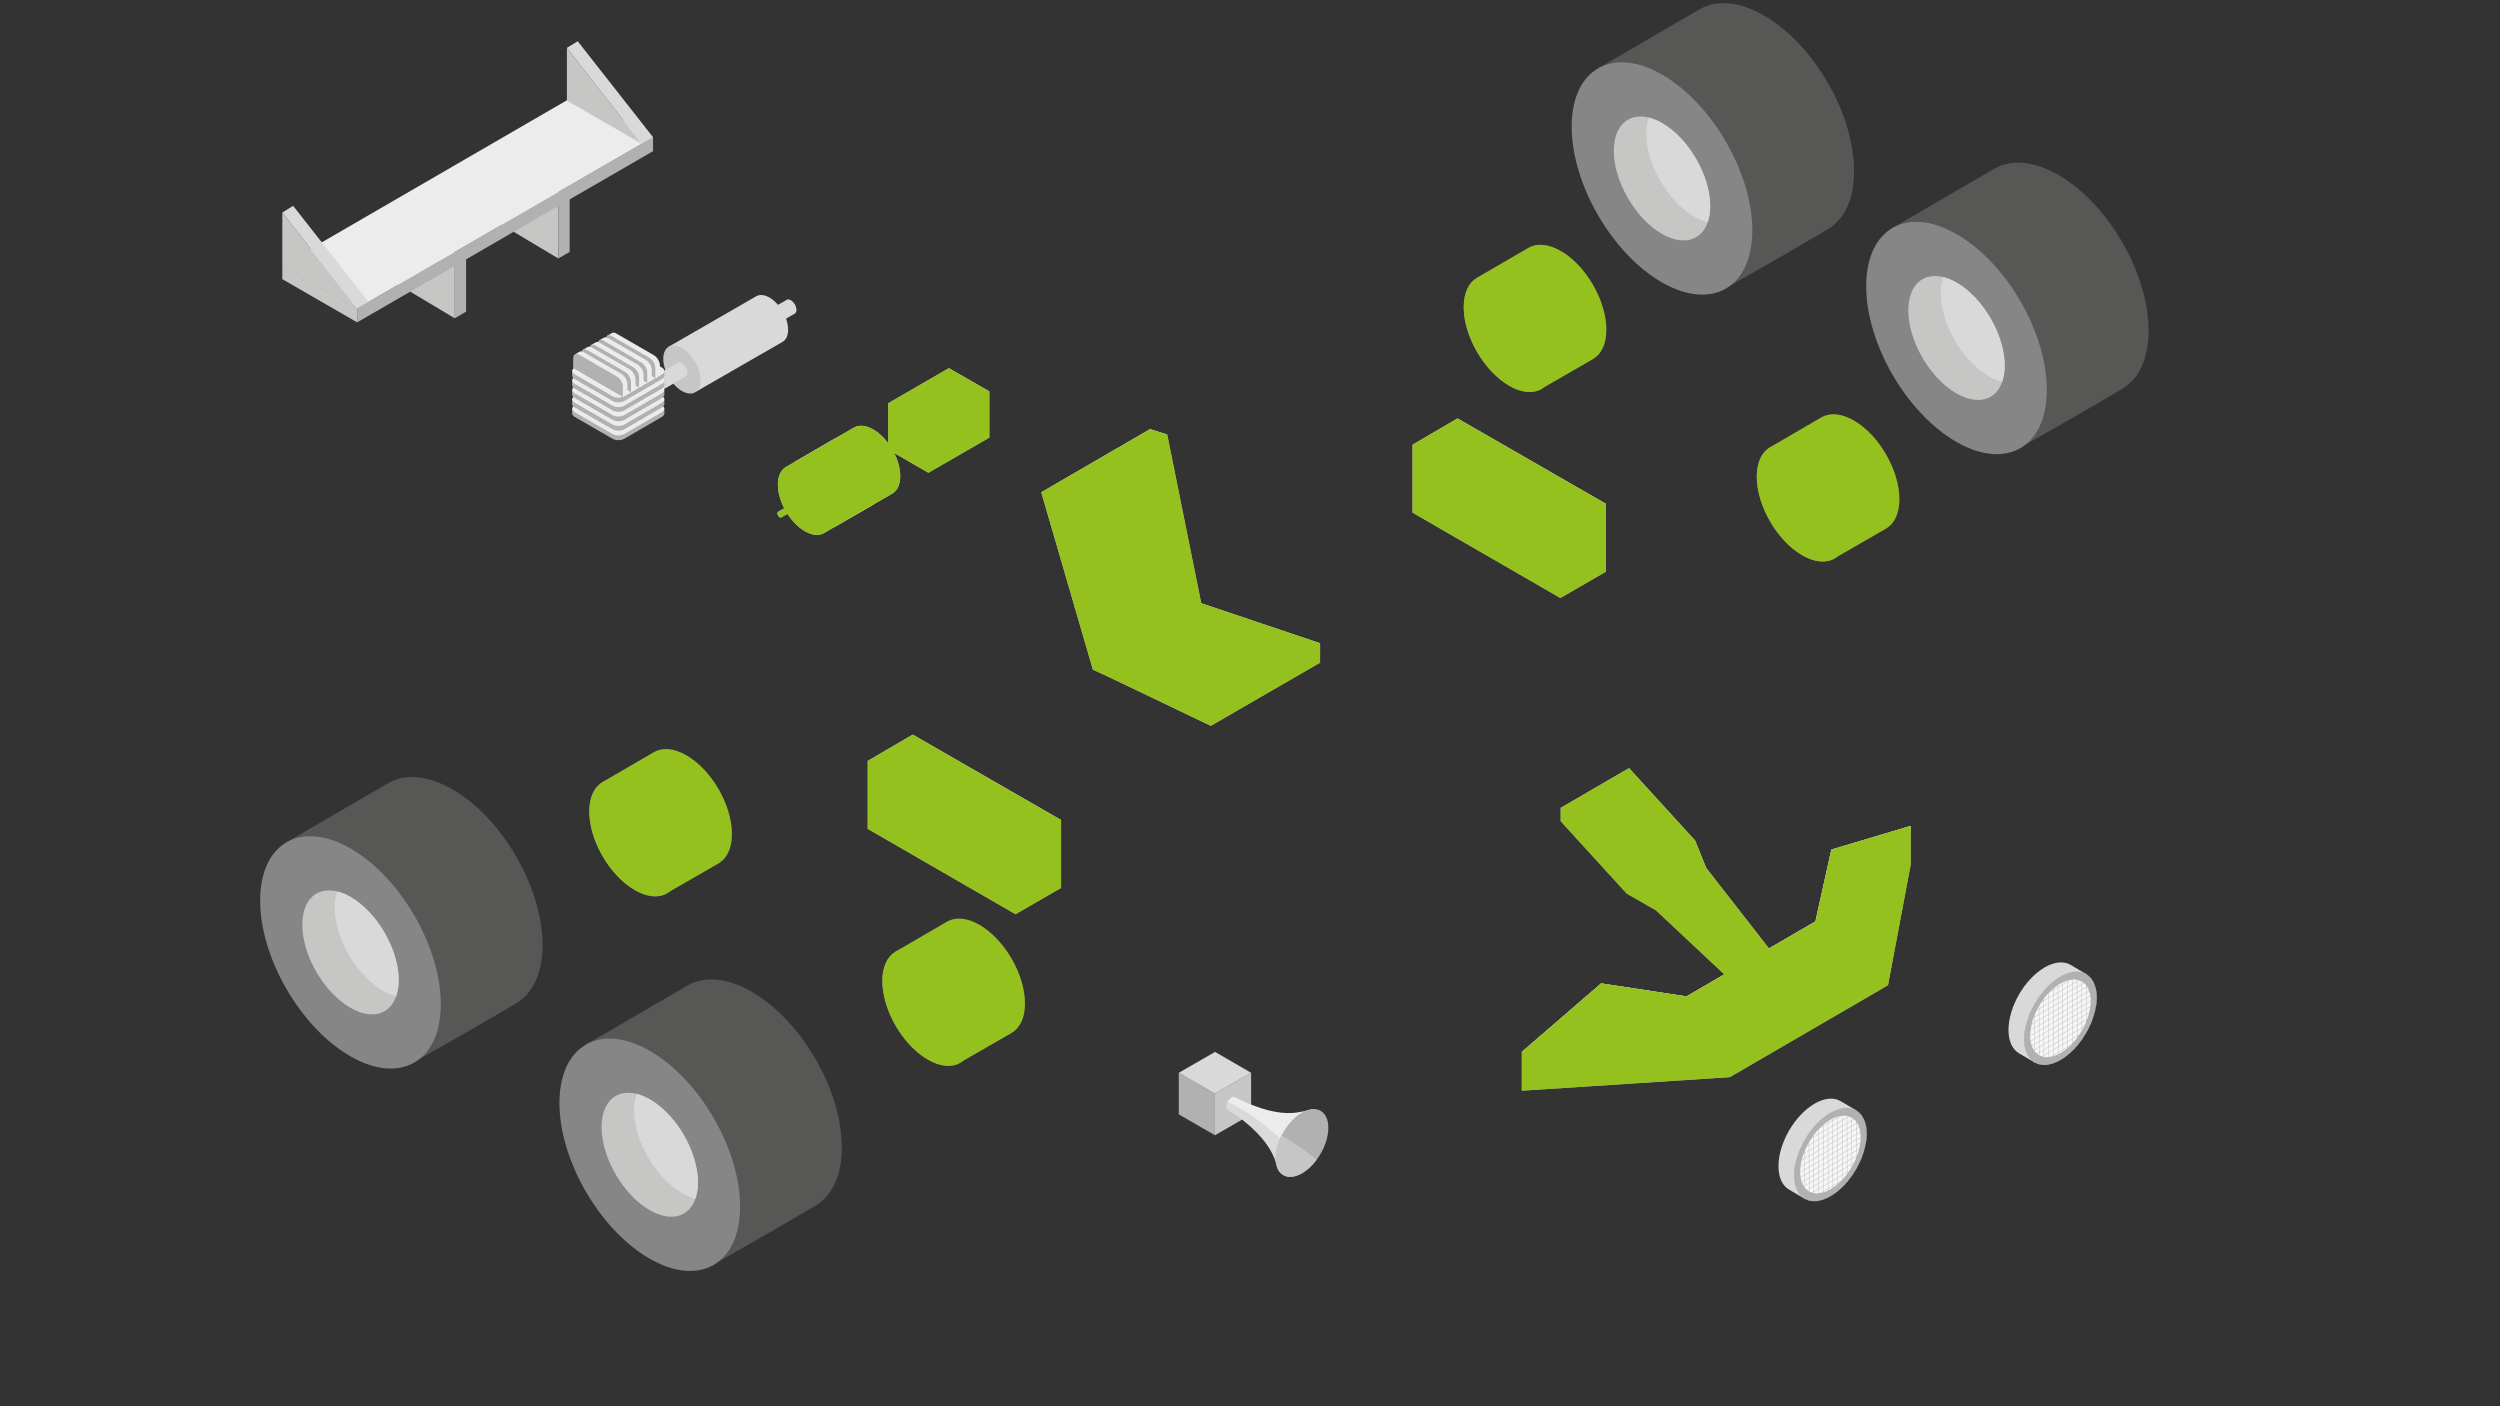 <?xml version="1.0" encoding="utf-8"?>
<!-- Generator: Adobe Illustrator 17.0.0, SVG Export Plug-In . SVG Version: 6.00 Build 0)  -->
<!DOCTYPE svg PUBLIC "-//W3C//DTD SVG 1.1//EN" "http://www.w3.org/Graphics/SVG/1.1/DTD/svg11.dtd">
<svg version="1.1" id="VALEUR-dispatch" xmlns="http://www.w3.org/2000/svg" xmlns:xlink="http://www.w3.org/1999/xlink" x="0px"
	 y="0px" width="1600px" height="900px" viewBox="0 0 1600 900" enable-background="new 0 0 1600 900" xml:space="preserve">
<rect x="0" y="0" width="1600" height="900" fill="#333333" stroke="none"/>
<g id="dispatch-carenage-right">
	<polygon fill="#C6C6C5" points="649.965,541.635 555.334,487 555.334,530.455 649.965,585.09 	"/>
	<polygon fill="#B1B1B1" points="649.965,541.635 679.087,524.805 679.087,568.26 649.965,585.09 	"/>
	<g>
		<polygon fill="#ECECEC" points="679.087,524.805 584.148,470.168 555.334,487 649.965,541.635 		"/>
	</g>
</g>
<g id="dispatch-carenage-left">
	<polygon fill="#C6C6C5" points="998.658,339.261 904.027,284.626 904.027,328.08 998.658,382.717 	"/>
	<polygon fill="#B1B1B1" points="998.658,339.261 1027.781,322.431 1027.781,365.885 998.658,382.717 	"/>
	<g>
		<polygon fill="#ECECEC" points="1027.781,322.431 932.842,267.794 904.027,284.626 998.658,339.261 		"/>
	</g>
</g>
<g id="dispatch-moteur">
	<g>
		<path fill="#D9D9D9" d="M509.732,198.382c0.006-2.303-1.612-5.107-3.616-6.264c-0.984-0.567-1.877-0.632-2.533-0.278
			l-16.378,9.441l-0.672,0.393l0.758,1.226c0,0.019-0.001,0.037-0.001,0.055c-0.007,2.304,1.613,5.107,3.616,6.265
			c0.144,0.084,0.284,0.154,0.424,0.215l0.573,0.928l16.736-9.633c0.014-0.007,0.026-0.014,0.039-0.022l-16.361,9.438l16.374-9.445
			C509.333,200.317,509.729,199.516,509.732,198.382z"/>
		<path fill="#D9D9D9" d="M504.392,211.092c0.021-7.592-5.315-16.836-11.923-20.648c-3.245-1.873-6.189-2.086-8.352-0.92
			l-53.985,31.125l-2.217,1.293l2.498,4.041c-0.001,0.061-0.004,0.12-0.004,0.182c-0.021,7.592,5.316,16.836,11.922,20.648
			c0.474,0.273,0.938,0.508,1.396,0.709l1.891,3.059l55.169-31.754c0.042-0.023,0.085-0.047,0.128-0.072l-53.937,31.108
			l53.979-31.135C503.072,217.467,504.381,214.831,504.392,211.092z"/>
		<g>
			<path fill="#C6C6C6" d="M436.485,222.739c-6.605-3.813-11.979-0.752-11.999,6.84c-0.021,7.59,5.315,16.834,11.922,20.648
				c6.605,3.813,11.979,0.752,11.999-6.838C448.43,235.797,443.092,226.553,436.485,222.739"/>
		</g>
		<path fill="#D9D9D9" d="M439.948,238.672c0.007-2.303-1.611-5.107-3.616-6.264c-0.984-0.568-1.877-0.633-2.534-0.279
			l-16.376,9.442l-0.673,0.392l0.758,1.227c0,0.019-0.001,0.036-0.001,0.055c-0.008,2.303,1.612,5.107,3.616,6.265
			c0.144,0.082,0.284,0.153,0.424,0.216l0.573,0.926l16.736-9.631c0.013-0.009,0.026-0.016,0.038-0.022l-16.361,9.437l16.375-9.445
			C439.549,240.606,439.945,239.807,439.948,238.672z"/>
	</g>
	<g>
		<g>
			<path fill="#B1B1B1" d="M423.593,262.429l-24.202-13.975c-2.098-1.211-5.487-1.211-7.572,0l-24.043,13.975
				c-2.086,1.211-2.074,3.174,0.024,4.385l24.201,13.975c2.098,1.211,5.487,1.211,7.572,0l24.043-13.975
				C425.701,265.603,425.69,263.64,423.593,262.429"/>
		</g>
		<rect x="366.218" y="261.587" fill="#B1B1B1" width="58.955" height="3.033"/>
		<g>
			<path fill="#ECECEC" d="M423.593,259.394l-24.202-13.974c-2.098-1.212-5.487-1.212-7.572,0l-24.043,13.974
				c-2.086,1.211-2.074,3.174,0.024,4.387l24.201,13.973c2.098,1.211,5.487,1.211,7.572,0l24.043-13.973
				C425.701,262.569,425.69,260.604,423.593,259.394"/>
		</g>
	</g>
	<g>
		<g>
			<path fill="#B1B1B1" d="M423.593,256.384l-24.202-13.973c-2.098-1.212-5.487-1.212-7.572,0l-24.043,13.973
				c-2.086,1.211-2.074,3.176,0.024,4.387l24.201,13.973c2.098,1.211,5.487,1.211,7.572,0l24.043-13.973
				C425.701,259.56,425.69,257.595,423.593,256.384"/>
		</g>
		<rect x="366.218" y="255.542" fill="#B1B1B1" width="58.955" height="3.035"/>
		<g>
			<path fill="#ECECEC" d="M423.593,253.351l-24.202-13.975c-2.098-1.211-5.487-1.211-7.572,0l-24.043,13.975
				c-2.086,1.211-2.074,3.174,0.024,4.385l24.201,13.975c2.098,1.211,5.487,1.211,7.572,0l24.043-13.975
				C425.701,256.524,425.69,254.562,423.593,253.351"/>
		</g>
	</g>
	<g>
		<g>
			<path fill="#B1B1B1" d="M423.593,250.34l-24.202-13.975c-2.098-1.211-5.487-1.211-7.572,0l-24.043,13.975
				c-2.086,1.211-2.074,3.174,0.024,4.385l24.201,13.975c2.098,1.211,5.487,1.211,7.572,0l24.043-13.975
				C425.701,253.515,425.69,251.552,423.593,250.34"/>
		</g>
		<rect x="366.218" y="249.499" fill="#B1B1B1" width="58.955" height="3.034"/>
		<g>
			<path fill="#ECECEC" d="M423.593,247.305l-24.202-13.974c-2.098-1.21-5.487-1.21-7.572,0l-24.043,13.974
				c-2.086,1.211-2.074,3.174,0.024,4.387l24.201,13.973c2.098,1.213,5.487,1.213,7.572,0l24.043-13.973
				C425.701,250.481,425.69,248.516,423.593,247.305"/>
		</g>
	</g>
	<g>
		<g>
			<path fill="#B1B1B1" d="M423.593,244.295l-24.202-13.973c-2.098-1.211-5.487-1.211-7.572,0l-24.043,13.973
				c-2.086,1.212-2.074,3.176,0.024,4.387l24.201,13.973c2.098,1.213,5.487,1.213,7.572,0l24.043-13.973
				C425.701,247.471,425.69,245.507,423.593,244.295"/>
		</g>
		<rect x="366.218" y="243.456" fill="#B1B1B1" width="58.955" height="3.033"/>
		<g>
			<path fill="#ECECEC" d="M423.593,241.262l-24.202-13.974c-2.098-1.212-5.487-1.212-7.572,0l-24.043,13.974
				c-2.086,1.211-2.074,3.174,0.024,4.386l24.201,13.974c2.098,1.211,5.487,1.211,7.572,0l24.043-13.974
				C425.701,244.436,425.69,242.473,423.593,241.262"/>
		</g>
	</g>
	<g>
		<g>
			<path fill="#B1B1B1" d="M423.593,238.252l-24.202-13.974c-2.098-1.212-5.487-1.212-7.572,0l-24.043,13.974
				c-2.086,1.211-2.074,3.174,0.024,4.386l24.201,13.974c2.098,1.211,5.487,1.211,7.572,0l24.043-13.974
				C425.701,241.426,425.69,239.463,423.593,238.252"/>
		</g>
		<rect x="366.218" y="237.411" fill="#B1B1B1" width="58.955" height="3.035"/>
		<g>
			<path fill="#ECECEC" d="M423.593,235.218l-24.202-13.974c-2.098-1.211-5.487-1.211-7.572,0l-24.043,13.974
				c-2.086,1.212-2.074,3.175,0.024,4.386l24.201,13.973c2.098,1.213,5.487,1.213,7.572,0l24.043-13.973
				C425.701,238.393,425.69,236.43,423.593,235.218"/>
		</g>
	</g>
	<g>
		<path fill="#ECECEC" d="M422.266,240.389l0.059-6.473c0.006-2.408-1.688-5.344-3.786-6.555l-24.204-13.975
			c-1.122-0.648-2.122-0.654-2.819-0.166l-0.032-0.018l-2.814,1.624l30.717,27.224L422.266,240.389z"/>
		<path fill="#B1B1B1" d="M419.385,242.051l0.058-6.482c0.007-2.408-1.688-5.345-3.786-6.555l-24.203-13.975
			c-2.097-1.211-3.801-0.238-3.809,2.17l-0.057,6.34L419.385,242.051z"/>
	</g>
	<g>
		<path fill="#ECECEC" d="M417.069,243.389l0.059-6.473c0.006-2.408-1.688-5.344-3.786-6.555l-24.204-13.975
			c-1.122-0.648-2.122-0.654-2.819-0.166l-0.032-0.018l-2.814,1.624l30.717,27.224L417.069,243.389z"/>
		<path fill="#B1B1B1" d="M414.189,245.051l0.058-6.482c0.007-2.408-1.688-5.345-3.786-6.555l-24.203-13.975
			c-2.097-1.211-3.801-0.238-3.809,2.17l-0.057,6.34L414.189,245.051z"/>
	</g>
	<g>
		<path fill="#ECECEC" d="M411.873,246.389l0.059-6.473c0.006-2.408-1.688-5.344-3.786-6.555l-24.204-13.975
			c-1.122-0.648-2.122-0.654-2.819-0.166l-0.032-0.018l-2.814,1.624l30.717,27.224L411.873,246.389z"/>
		<path fill="#B1B1B1" d="M408.993,248.051l0.058-6.482c0.007-2.408-1.688-5.345-3.786-6.555l-24.203-13.975
			c-2.097-1.211-3.801-0.238-3.809,2.17l-0.057,6.34L408.993,248.051z"/>
	</g>
	<g>
		<path fill="#ECECEC" d="M406.677,249.389l0.059-6.473c0.006-2.408-1.688-5.344-3.786-6.555l-24.204-13.975
			c-1.122-0.648-2.122-0.654-2.819-0.166l-0.032-0.018l-2.814,1.624l30.717,27.224L406.677,249.389z"/>
		<path fill="#B1B1B1" d="M403.796,251.051l0.058-6.482c0.007-2.408-1.688-5.345-3.786-6.555l-24.203-13.975
			c-2.097-1.211-3.801-0.238-3.809,2.17l-0.057,6.34L403.796,251.051z"/>
	</g>
	<g>
		<path fill="#ECECEC" d="M401.48,252.389l0.059-6.473c0.006-2.408-1.688-5.344-3.786-6.555l-24.204-13.975
			c-1.122-0.648-2.122-0.654-2.819-0.166l-0.032-0.018l-2.814,1.624l30.717,27.224L401.48,252.389z"/>
		<path fill="#B1B1B1" d="M398.6,254.051l0.058-6.482c0.007-2.408-1.688-5.345-3.786-6.555l-24.203-13.975
			c-2.097-1.211-3.801-0.238-3.809,2.17l-0.057,6.34L398.6,254.051z"/>
	</g>
</g>
<g id="dispatch-siege">
	<g>
		<g>
			<polygon fill="#B1B1B1" points="677.091,318.544 747.015,278.108 768.762,385.941 768.762,398.411 709.002,432.979 			"/>
			<polygon fill="#C6C6C5" points="677.091,318.544 666.417,315.073 699.463,428.613 709.002,432.979 709.002,420.539 			"/>
			<g>
				<polygon fill="#F5F5F5" points="747.015,278.108 736.042,274.635 666.417,315.073 677.091,318.544 				"/>
			</g>
		</g>
		<g>
			<polygon fill="#C6C6C5" points="774.926,452.115 709.002,420.541 709.002,432.965 774.926,464.541 			"/>
			<polygon fill="#B1B1B1" points="774.926,452.115 844.851,411.68 844.851,424.105 774.926,464.541 			"/>
			<g>
				<polygon fill="#F5F5F5" points="844.851,411.68 768.464,385.972 709.002,420.541 774.926,452.115 				"/>
			</g>
		</g>
	</g>
</g>
<g id="dispatch-carenage-front">
	<g>
		<polygon fill="#D9D9D9" points="1091.981,555.494 1084.897,537.955 1042.603,491.604 1021.011,504.152 1020.421,504.492 
			998.829,517.043 1041.124,563.396 1059.88,574.152 1122.702,633.012 1132.618,627.248 1133.208,626.906 1143.122,621.143 		"/>
		<polygon fill="#B1B1B1" points="998.829,517.043 998.829,525.566 1041.124,571.92 1041.124,563.396 		"/>
		<polygon fill="#9C9B9B" points="1059.88,582.676 1059.88,574.152 1041.124,563.396 1041.124,571.92 		"/>
		<polygon fill="#B1B1B1" points="1122.702,633.012 1122.702,641.535 1059.88,582.676 1059.88,574.152 		"/>
	</g>
	<g>
		<g>
			<polygon fill="#ECECEC" points="1222.856,528.57 1172.073,543.736 1161.866,589.75 1120.614,613.725 1079.368,637.695 
				1024.731,629.367 973.949,673.225 1107.091,676.965 1157.702,647.553 1208.325,618.133 			"/>
		</g>
		<polygon fill="#B1B1B1" points="1208.325,630.543 1208.325,618.133 1222.856,528.57 1222.856,553.391 		"/>
		<polygon fill="#9C9B9B" points="1107.091,689.377 1107.091,676.965 1208.325,618.133 1208.325,630.543 		"/>
		<polygon fill="#B1B1B1" points="1107.091,689.377 1107.091,676.965 973.949,673.225 973.949,698.045 		"/>
		<polygon fill="#C6C6C5" points="1107.091,676.965 1079.368,637.695 1024.731,629.367 973.949,673.225 		"/>
		<polygon fill="#D9D9D9" points="1208.325,618.133 1161.866,589.75 1079.368,637.695 1107.091,676.965 		"/>
		<polygon fill="#C6C6C5" points="1208.325,618.133 1222.856,528.57 1172.073,543.736 1161.866,589.75 		"/>
	</g>
</g>
<g id="dispatch-klaxon">
	<g>
		<polygon fill="#C6C6C5" points="777.57,699.96 800.724,686.593 800.724,713.2 777.57,726.567 		"/>
		<polygon fill="#B1B1B1" points="777.57,699.96 754.417,686.593 754.417,713.2 777.57,726.567 		"/>
		<g>
			<polygon fill="#D9D9D9" points="754.417,686.593 777.646,673.225 800.724,686.593 777.57,699.96 			"/>
		</g>
	</g>
	<g>
		<path fill="#ECECEC" d="M784.97,707.973c-0.006-2.013,1.41-4.464,3.162-5.476c0.859-0.497,1.641-0.553,2.215-0.244v-0.002
			l0.236,0.072c34.223,17.217,44.534,6.953,51.209,7.525l-0.02,6.84c0,0.086,0.006,0.17,0.006,0.256
			c0.029,10.711-7.5,23.752-16.82,29.132c-0.668,0.386-1.324,0.714-1.971,1.001l-3.928,3.068c-3.416-4.225,23.6-4.764-33.014-39.994
			l-0.166-0.152v-0.002C785.32,709.663,784.972,708.964,784.97,707.973z"/>
		<path fill="#DADADA" d="M823.109,732.549c-16.043-16.269-28.059-22.57-37.328-27.471c-0.501,0.936-0.814,1.96-0.811,2.895
			c0.002,0.991,0.35,1.69,0.91,2.024v0.002l0.166,0.152c32.108,21.352,29.598,35.77,33.014,39.994L823.109,732.549z"/>
		<path fill="#B1B1B1" d="M833.205,712.112c9.32-5.381,16.9-1.062,16.93,9.648c0.031,10.709-7.5,23.751-16.82,29.131
			c-9.318,5.381-16.898,1.062-16.93-9.646C816.355,730.534,823.885,717.492,833.205,712.112"/>
	</g>
	<path fill="#C6C6C6" d="M820.196,726.7c-2.393,4.737-3.824,9.863-3.812,14.545c0.031,10.709,7.611,15.027,16.93,9.646
		c3.452-1.993,6.656-5.04,9.323-8.627C835.095,735.86,826.414,730.338,820.196,726.7z"/>
</g>
<g id="dispatch-phare1">
	<path fill="#D9D9D9" d="M1285.431,659.254c-0.041-14.755,10.332-32.721,23.172-40.132c6.307-3.642,12.031-4.052,16.232-1.786
		l0.01-0.018l10.414,6.142l-33.008,56.616l-10.148-5.979l0.002-0.004C1287.997,671.643,1285.45,666.518,1285.431,659.254z"/>
	<g>
		<path fill="#B1B1B1" d="M1318.601,625.011c12.84-7.413,23.281-1.464,23.322,13.291c0.043,14.753-10.33,32.72-23.172,40.132
			c-12.838,7.412-23.281,1.463-23.322-13.291C1295.388,650.387,1305.761,632.422,1318.601,625.011"/>
	</g>
	<g>
		<path fill="#F6F6F6" d="M1318.614,629.491c10.686-6.17,19.375-1.219,19.41,11.062c0.033,12.277-8.598,27.23-19.285,33.4
			c-10.686,6.168-19.377,1.217-19.41-11.062C1299.294,650.611,1307.927,635.659,1318.614,629.491"/>
	</g>
	<path fill="#B1B1B1" d="M1301.308,679.461l0.604-0.348l0.002,0.75c0.08,0.049,0.156,0.102,0.236,0.148l-0.002-1.035l2.807-1.621
		l0.01,3.227l-0.688,0.396c0.1,0.033,0.199,0.066,0.303,0.098l0.385-0.223l0.002,0.336c0.076,0.021,0.154,0.037,0.232,0.057
		l-0.002-0.527l2.809-1.621l0.006,2.514c0.078,0.002,0.156,0.002,0.232,0.002l-0.008-2.648l2.809-1.621l0.01,3.221l-1.762,1.018
		c0.18-0.012,0.357-0.021,0.537-0.041l1.225-0.705l0.002,0.535c0.078-0.014,0.156-0.031,0.236-0.045l-0.002-0.627l2.803-1.619
		l0.006,1.504c0.076-0.027,0.156-0.061,0.234-0.088l-0.004-1.553l2.803-1.617l0.006,1.967c0.08-0.039,0.158-0.076,0.236-0.115
		l-0.006-1.988l2.809-1.621l0.006,1.984c0.076-0.051,0.154-0.104,0.23-0.154l-0.006-1.965l2.809-1.621l0.004,1.541
		c0.078-0.061,0.154-0.119,0.232-0.182l-0.006-1.492l2.809-1.621l0.002,0.607c0.078-0.076,0.158-0.15,0.234-0.229v-0.516
		l1.176-0.678c0.18-0.191,0.357-0.387,0.537-0.582l-1.713,0.988l-0.01-3.221l2.803-1.619l0.008,2.623
		c0.078-0.092,0.158-0.182,0.236-0.275l-0.008-2.484l2.809-1.621v0.486c0.078-0.107,0.156-0.215,0.232-0.322l-0.002-0.297
		l0.338-0.195c0.102-0.146,0.199-0.295,0.301-0.445l-0.639,0.369l-0.008-3.227l2.807-1.621l0.002,0.975
		c0.078-0.137,0.154-0.275,0.232-0.412l-0.002-0.697l0.557-0.32c0.066-0.127,0.133-0.254,0.199-0.383l-0.758,0.438l-0.01-3.227
		l2.809-1.621v0.041c0.078-0.188,0.16-0.375,0.234-0.562l-0.008-3.107l1.396-0.807c0.033-0.111,0.072-0.221,0.105-0.332
		l-1.502,0.867l-0.01-3.223l2.479-1.43c0.021-0.103,0.045-0.206,0.066-0.31l-2.545,1.47l-0.01-3.222l2.803-1.619l0.006,1.992
		c0.088-0.522,0.166-1.042,0.232-1.561l-0.002-0.567l0.072-0.042c0.012-0.096,0.02-0.191,0.029-0.288l-0.104,0.06l-0.008-3.227
		l0.295-0.172c0-0.07,0.004-0.143,0.004-0.213c0-0.019,0-0.036,0-0.055l-0.299,0.173l-0.01-3.227l0.119-0.069
		c-0.01-0.083-0.02-0.166-0.029-0.249l-0.09,0.052l-0.002-0.73c-0.068-0.439-0.15-0.868-0.24-1.287l0.006,2.154l-2.805,1.619
		l-0.008-3.228l2.584-1.491c-0.021-0.08-0.047-0.154-0.068-0.232l-2.518,1.453l-0.008-3.223l1.557-0.899
		c-0.031-0.071-0.066-0.143-0.1-0.213l-1.459,0.842l-0.008-3.227l0.018-0.011c-0.082-0.109-0.17-0.212-0.256-0.317l0.002,0.198
		l-2.809,1.621l-0.01-3.227l0.875-0.506c-0.066-0.051-0.133-0.101-0.201-0.15l-0.674,0.391l-0.002-0.854
		c-0.078-0.049-0.154-0.1-0.232-0.146l0.002,1.132l-2.809,1.621l-0.008-3.227l0.811-0.469c-0.098-0.035-0.199-0.065-0.299-0.098
		l-0.514,0.296v-0.455c-0.076-0.021-0.156-0.036-0.232-0.056l0.002,0.645l-2.809,1.621l-0.006-2.643
		c-0.078-0.002-0.158-0.002-0.236-0.003l0.008,2.782l-2.805,1.618l-0.01-3.222l2.02-1.165c-0.174,0.008-0.348,0.016-0.523,0.03
		l-1.496,0.863l-0.002-0.675c-0.078,0.014-0.156,0.03-0.236,0.045l0.002,0.767l-2.807,1.621l-0.006-1.652
		c-0.076,0.026-0.154,0.059-0.23,0.086l0.004,1.7l-2.809,1.621l-0.006-2.124c-0.076,0.039-0.154,0.074-0.23,0.113l0.006,2.145
		l-2.809,1.621l-0.006-2.148c-0.08,0.051-0.156,0.105-0.236,0.156l0.006,2.129l-2.803,1.618l-0.006-1.712
		c-0.078,0.062-0.156,0.121-0.234,0.184l0.004,1.664l-2.803,1.619l-0.002-0.789c-0.08,0.076-0.158,0.151-0.236,0.229l0.002,0.697
		l-1.555,0.896c-0.174,0.189-0.348,0.38-0.52,0.572l2.074-1.198l0.01,3.222l-2.809,1.621l-0.008-2.812
		c-0.078,0.09-0.154,0.18-0.23,0.271l0.006,2.676l-2.807,1.621l-0.002-0.691c-0.076,0.108-0.154,0.215-0.23,0.324v0.5l-0.566,0.328
		c-0.102,0.148-0.201,0.296-0.301,0.444l0.869-0.501l0.01,3.227l-2.809,1.621l-0.004-1.199c-0.08,0.139-0.156,0.279-0.234,0.42
		l0.002,0.916l-0.727,0.42c-0.066,0.127-0.133,0.254-0.199,0.381l0.928-0.535l0.008,3.226l-2.803,1.619l-0.002-0.297
		c-0.102,0.248-0.207,0.494-0.307,0.742l0.072-0.043l0.01,3.227l-1.512,0.875c-0.035,0.109-0.066,0.219-0.1,0.328l1.611-0.932
		l0.01,3.223l-2.57,1.484c-0.021,0.104-0.047,0.205-0.066,0.309l2.639-1.523l0.008,3.229l-2.809,1.621l-0.006-2.402
		c-0.086,0.488-0.162,0.975-0.229,1.459l0.004,1.076l-0.145,0.084c-0.01,0.094-0.02,0.188-0.027,0.281l0.172-0.1l0.01,3.227
		l-0.354,0.205c0,0.016,0,0.033,0,0.051c0,0.072,0.004,0.141,0.006,0.213l0.348-0.201l0.01,3.227l-0.154,0.088
		c0.01,0.086,0.02,0.17,0.029,0.254l0.125-0.072l0.004,0.906c0.068,0.408,0.146,0.805,0.234,1.193l-0.006-2.232l2.809-1.621
		l0.008,3.221l-2.598,1.5c0.021,0.08,0.047,0.154,0.068,0.232l2.531-1.461l0.008,3.223l-1.555,0.896
		c0.035,0.072,0.072,0.139,0.107,0.211l1.449-0.838l0.008,3.203c0.076,0.1,0.158,0.191,0.238,0.287v-0.133l2.803-1.619l0.01,3.227
		l-0.803,0.465C1301.175,679.359,1301.241,679.412,1301.308,679.461z M1341.397,642.049l-2.805,1.618l-0.008-3.227l2.803-1.619
		L1341.397,642.049z M1341.378,635.329l0.01,3.227l-2.805,1.619l-0.008-3.227L1341.378,635.329z M1338.388,654.287l-2.809,1.621
		l-0.01-3.227l2.809-1.621L1338.388,654.287z M1338.378,650.789l-2.809,1.621l-0.01-3.223l2.809-1.621L1338.378,650.789z
		 M1338.368,647.295l-2.809,1.623l-0.008-3.222l2.807-1.621L1338.368,647.295z M1338.358,643.804l-2.809,1.621l-0.008-3.227
		l2.807-1.621L1338.358,643.804z M1335.54,641.933l-0.01-3.227l2.809-1.622l0.01,3.227L1335.54,641.933z M1338.339,636.818
		l-2.809,1.621l-0.01-3.227l2.809-1.622L1338.339,636.818z M1338.327,633.32l-2.807,1.622l-0.01-3.223l2.809-1.621L1338.327,633.32z
		 M1338.31,626.601l0.01,3.227l-2.809,1.622l-0.01-3.228L1338.31,626.601z M1335.358,659.535l-2.809,1.621l-0.01-3.227l2.809-1.623
		L1335.358,659.535z M1335.349,656.041l-2.809,1.621l-0.01-3.227l2.809-1.621L1335.349,656.041z M1335.337,652.543l-2.807,1.623
		l-0.01-3.223l2.809-1.621L1335.337,652.543z M1335.327,649.051l-2.807,1.621l-0.01-3.221l2.809-1.622L1335.327,649.051z
		 M1335.319,645.559l-2.809,1.621l-0.01-3.227l2.809-1.621L1335.319,645.559z M1335.308,642.065l-2.807,1.622l-0.01-3.227
		l2.809-1.622L1335.308,642.065z M1335.298,638.573l-2.807,1.621l-0.01-3.227l2.809-1.621L1335.298,638.573z M1335.288,635.075
		l-2.807,1.621l-0.01-3.221l2.809-1.622L1335.288,635.075z M1335.278,631.583l-2.807,1.621l-0.01-3.227l2.807-1.622
		L1335.278,631.583z M1335.261,624.862l0.008,3.228l-2.809,1.621l-0.008-3.227L1335.261,624.862z M1332.327,664.781l-2.807,1.621
		l-0.01-3.227l2.809-1.621L1332.327,664.781z M1329.511,662.91l-0.01-3.227l2.809-1.621l0.01,3.227L1329.511,662.91z
		 M1332.31,657.797l-2.809,1.621l-0.01-3.227l2.809-1.621L1332.31,657.797z M1332.298,654.299l-2.807,1.621l-0.01-3.223l2.809-1.621
		L1332.298,654.299z M1332.288,650.807l-2.807,1.621l-0.01-3.223l2.809-1.621L1332.288,650.807z M1332.278,647.312l-2.807,1.621
		l-0.01-3.226l2.809-1.621L1332.278,647.312z M1332.269,643.821l-2.807,1.621l-0.01-3.227l2.809-1.621L1332.269,643.821z
		 M1332.259,640.328l-2.809,1.622l-0.008-3.228l2.809-1.621L1332.259,640.328z M1332.249,636.831l-2.809,1.621l-0.008-3.223
		l2.809-1.621L1332.249,636.831z M1332.239,633.337l-2.807,1.622l-0.01-3.227l2.807-1.622L1332.239,633.337z M1332.229,629.845
		l-2.809,1.621l-0.008-3.227l2.807-1.621L1332.229,629.845z M1332.21,623.125l0.01,3.227l-2.809,1.622l-0.008-3.228L1332.21,623.125
		z M1329.284,666.539l-2.803,1.619l-0.01-3.227l2.803-1.619L1329.284,666.539z M1329.274,663.047l-2.803,1.619l-0.01-3.227
		l2.803-1.619L1329.274,663.047z M1326.46,661.174l-0.008-3.229l2.803-1.617l0.01,3.227L1326.46,661.174z M1329.255,656.057
		l-2.805,1.619l-0.008-3.223l2.803-1.619L1329.255,656.057z M1329.245,652.562l-2.805,1.619l-0.008-3.221l2.803-1.619
		L1329.245,652.562z M1326.431,650.689l-0.008-3.227l2.803-1.618l0.01,3.226L1326.431,650.689z M1329.226,645.578l-2.805,1.619
		l-0.008-3.227l2.803-1.619L1329.226,645.578z M1329.216,642.086l-2.805,1.618l-0.008-3.227l2.803-1.619L1329.216,642.086z
		 M1329.206,638.588l-2.805,1.619l-0.01-3.222l2.805-1.619L1329.206,638.588z M1329.196,635.095l-2.805,1.619l-0.01-3.227
		l2.805-1.619L1329.196,635.095z M1329.187,631.603l-2.805,1.618l-0.008-3.227l2.803-1.618L1329.187,631.603z M1329.167,624.883
		l0.01,3.227l-2.805,1.619l-0.01-3.228L1329.167,624.883z M1326.255,671.787l-2.809,1.621l-0.01-3.221l2.809-1.621L1326.255,671.787
		z M1326.245,668.295l-2.809,1.621l-0.008-3.227l2.807-1.621L1326.245,668.295z M1326.235,664.801l-2.809,1.623l-0.01-3.229
		l2.809-1.621L1326.235,664.801z M1326.226,661.309l-2.809,1.621l-0.01-3.227l2.809-1.621L1326.226,661.309z M1326.216,657.811
		l-2.809,1.621l-0.01-3.221l2.809-1.621L1326.216,657.811z M1326.206,654.318l-2.809,1.621l-0.01-3.223l2.809-1.621
		L1326.206,654.318z M1326.196,650.824l-2.809,1.623l-0.01-3.227l2.809-1.623L1326.196,650.824z M1326.187,647.332l-2.809,1.621
		l-0.01-3.226l2.809-1.621L1326.187,647.332z M1326.177,643.841l-2.809,1.621l-0.01-3.227l2.809-1.622L1326.177,643.841z
		 M1326.165,640.343l-2.807,1.621l-0.01-3.222l2.809-1.621L1326.165,640.343z M1326.155,636.85l-2.807,1.622l-0.01-3.228
		l2.809-1.621L1326.155,636.85z M1326.146,633.356l-2.807,1.622l-0.01-3.228l2.809-1.621L1326.146,633.356z M1326.136,629.864
		l-2.807,1.621l-0.01-3.227l2.809-1.621L1326.136,629.864z M1326.118,623.145l0.008,3.222l-2.809,1.621l-0.008-3.222
		L1326.118,623.145z M1323.216,673.543l-2.809,1.621l-0.01-3.223l2.809-1.621L1323.216,673.543z M1323.204,670.049l-2.807,1.621
		l-0.01-3.227l2.809-1.621L1323.204,670.049z M1323.194,666.557l-2.807,1.621l-0.01-3.227l2.809-1.621L1323.194,666.557z
		 M1323.187,663.064l-2.809,1.621l-0.01-3.227l2.809-1.621L1323.187,663.064z M1323.175,659.566l-2.807,1.621l-0.01-3.223
		l2.809-1.621L1323.175,659.566z M1323.165,656.074l-2.807,1.621l-0.01-3.223l2.809-1.621L1323.165,656.074z M1323.155,652.58
		l-2.807,1.621l-0.01-3.227l2.809-1.621L1323.155,652.58z M1320.339,650.709l-0.01-3.227l2.807-1.62l0.01,3.226L1320.339,650.709z
		 M1323.136,645.596l-2.809,1.621l-0.008-3.227l2.809-1.621L1323.136,645.596z M1323.126,642.099l-2.809,1.621l-0.008-3.223
		l2.809-1.621L1323.126,642.099z M1320.31,640.226l-0.01-3.227l2.807-1.621l0.01,3.228L1320.31,640.226z M1323.106,635.112
		l-2.807,1.621l-0.01-3.227l2.807-1.621L1323.106,635.112z M1323.097,631.62l-2.807,1.621l-0.01-3.228l2.807-1.621L1323.097,631.62z
		 M1323.077,624.899l0.01,3.223l-2.809,1.621l-0.008-3.223L1323.077,624.899z M1320.177,675.297l-2.809,1.621l-0.01-3.221
		l2.809-1.621L1320.177,675.297z M1320.165,671.805l-2.807,1.621l-0.01-3.227l2.809-1.621L1320.165,671.805z M1317.349,669.934
		l-0.01-3.227l2.807-1.623l0.01,3.229L1317.349,669.934z M1320.146,664.818l-2.807,1.621l-0.01-3.227l2.807-1.621L1320.146,664.818z
		 M1320.136,661.32l-2.807,1.623l-0.01-3.223l2.809-1.621L1320.136,661.32z M1320.126,657.828l-2.809,1.621l-0.008-3.221
		l2.809-1.623L1320.126,657.828z M1320.116,654.336l-2.809,1.621l-0.008-3.227l2.809-1.621L1320.116,654.336z M1320.106,650.842
		l-2.807,1.623l-0.01-3.229l2.807-1.621L1320.106,650.842z M1320.097,647.35l-2.809,1.621l-0.008-3.226l2.807-1.621L1320.097,647.35
		z M1320.087,643.853l-2.809,1.621l-0.008-3.222l2.807-1.621L1320.087,643.853z M1320.077,640.36l-2.809,1.621l-0.008-3.227
		l2.807-1.622L1320.077,640.36z M1320.067,636.867l-2.809,1.621l-0.01-3.227l2.809-1.622L1320.067,636.867z M1320.058,633.374
		l-2.809,1.621l-0.008-3.227l2.807-1.621L1320.058,633.374z M1320.038,626.654l0.01,3.222l-2.809,1.622l-0.008-3.222
		L1320.038,626.654z M1317.132,677.055l-2.805,1.619l-0.008-3.223l2.803-1.617L1317.132,677.055z M1317.122,673.562l-2.805,1.617
		l-0.008-3.227l2.803-1.617L1317.122,673.562z M1317.112,670.068l-2.805,1.619l-0.008-3.227l2.803-1.619L1317.112,670.068z
		 M1314.298,668.195l-0.008-3.227l2.803-1.619l0.01,3.227L1314.298,668.195z M1317.093,663.078l-2.805,1.619l-0.008-3.223
		l2.803-1.617L1317.093,663.078z M1317.083,659.586l-2.805,1.619l-0.008-3.223l2.803-1.619L1317.083,659.586z M1314.269,657.711
		l-0.01-3.227l2.805-1.619l0.01,3.229L1314.269,657.711z M1317.063,652.6l-2.805,1.619l-0.01-3.227l2.805-1.619L1317.063,652.6z
		 M1317.054,649.107l-2.805,1.619l-0.008-3.227l2.803-1.619L1317.054,649.107z M1317.044,645.61l-2.805,1.618l-0.01-3.222
		l2.805-1.618L1317.044,645.61z M1317.034,642.117l-2.805,1.619l-0.01-3.227l2.805-1.619L1317.034,642.117z M1317.022,638.624
		l-2.803,1.619l-0.01-3.227l2.805-1.619L1317.022,638.624z M1317.013,635.132l-2.803,1.619l-0.01-3.228l2.805-1.618
		L1317.013,635.132z M1316.995,628.412l0.01,3.222l-2.805,1.619l-0.01-3.222L1316.995,628.412z M1314.093,678.811l-2.805,1.617
		l-0.008-3.221l2.803-1.619L1314.093,678.811z M1314.083,675.316l-2.805,1.619l-0.008-3.227l2.803-1.619L1314.083,675.316z
		 M1314.073,671.824l-2.805,1.619l-0.008-3.227l2.803-1.619L1314.073,671.824z M1314.063,668.332l-2.805,1.619l-0.01-3.229
		l2.805-1.619L1314.063,668.332z M1314.054,664.834l-2.805,1.619l-0.008-3.223l2.803-1.619L1314.054,664.834z M1314.044,661.34
		l-2.805,1.619l-0.008-3.221l2.803-1.619L1314.044,661.34z M1314.032,657.848l-2.803,1.619l-0.01-3.227l2.805-1.619
		L1314.032,657.848z M1314.022,654.355l-2.803,1.619l-0.01-3.227l2.805-1.619L1314.022,654.355z M1314.013,650.863l-2.803,1.617
		l-0.01-3.227l2.805-1.619L1314.013,650.863z M1314.003,647.365l-2.803,1.619l-0.01-3.222l2.805-1.619L1314.003,647.365z
		 M1313.993,643.872l-2.803,1.619l-0.01-3.227l2.805-1.619L1313.993,643.872z M1313.983,640.38l-2.803,1.618l-0.01-3.227
		l2.805-1.618L1313.983,640.38z M1313.974,636.887l-2.803,1.619l-0.01-3.228l2.803-1.618L1313.974,636.887z M1313.954,630.167
		l0.01,3.222l-2.803,1.619l-0.01-3.222L1313.954,630.167z M1311.044,677.072l-2.809,1.621l-0.01-3.227l2.809-1.621L1311.044,677.072
		z M1311.034,673.58l-2.809,1.621l-0.01-3.229l2.809-1.621L1311.034,673.58z M1311.022,670.086l-2.807,1.621l-0.01-3.227
		l2.809-1.621L1311.022,670.086z M1311.013,666.588l-2.807,1.621l-0.01-3.221l2.809-1.621L1311.013,666.588z M1311.005,663.096
		l-2.809,1.621l-0.01-3.223l2.809-1.621L1311.005,663.096z M1310.993,659.604l-2.807,1.621l-0.01-3.227l2.809-1.621
		L1310.993,659.604z M1310.983,656.109l-2.807,1.621l-0.01-3.227l2.809-1.621L1310.983,656.109z M1310.974,652.617l-2.807,1.621
		l-0.01-3.227l2.809-1.621L1310.974,652.617z M1310.964,649.119l-2.807,1.621l-0.01-3.221l2.807-1.621L1310.964,649.119z
		 M1310.954,645.628l-2.809,1.62l-0.008-3.227l2.809-1.621L1310.954,645.628z M1310.944,642.135l-2.809,1.621l-0.008-3.228
		l2.809-1.621L1310.944,642.135z M1310.925,635.415l0.01,3.227l-2.809,1.621l-0.008-3.227L1310.925,635.415z M1308.003,678.826
		l-2.807,1.621l-0.01-3.227l2.809-1.621L1308.003,678.826z M1307.993,675.334l-2.809,1.621l-0.008-3.227l2.809-1.621
		L1307.993,675.334z M1307.983,671.842l-2.807,1.621l-0.01-3.227l2.809-1.621L1307.983,671.842z M1307.974,668.344l-2.807,1.621
		l-0.01-3.223l2.807-1.621L1307.974,668.344z M1307.964,664.852l-2.809,1.621l-0.008-3.223l2.807-1.621L1307.964,664.852z
		 M1307.954,661.357l-2.809,1.621l-0.008-3.227l2.807-1.621L1307.954,661.357z M1307.944,657.865l-2.809,1.621l-0.008-3.227
		l2.807-1.621L1307.944,657.865z M1307.935,654.373l-2.809,1.621l-0.01-3.227l2.809-1.621L1307.935,654.373z M1307.925,650.875
		l-2.809,1.621l-0.008-3.223l2.807-1.621L1307.925,650.875z M1307.915,647.381l-2.809,1.621l-0.008-3.226l2.807-1.621
		L1307.915,647.381z M1307.905,643.89l-2.809,1.621l-0.01-3.227l2.809-1.621L1307.905,643.89z M1307.886,637.17l0.01,3.227
		l-2.809,1.621l-0.01-3.227L1307.886,637.17z M1302.146,678.711l-0.008-3.227l2.807-1.623l0.01,3.227L1302.146,678.711z
		 M1304.944,673.596l-2.809,1.621l-0.01-3.227l2.809-1.621L1304.944,673.596z M1304.935,670.098l-2.809,1.623l-0.01-3.223
		l2.809-1.621L1304.935,670.098z M1304.925,666.605l-2.809,1.621l-0.008-3.221l2.807-1.623L1304.925,666.605z M1304.915,663.113
		l-2.809,1.621l-0.01-3.227l2.809-1.621L1304.915,663.113z M1304.905,659.619l-2.809,1.623l-0.01-3.229l2.809-1.621
		L1304.905,659.619z M1304.896,656.127l-2.809,1.621l-0.01-3.227l2.809-1.621L1304.896,656.127z M1304.886,652.629l-2.809,1.621
		l-0.01-3.221l2.809-1.621L1304.886,652.629z M1304.876,649.137l-2.809,1.621l-0.01-3.227l2.809-1.621L1304.876,649.137z
		 M1304.856,642.417l0.01,3.227l-2.809,1.622l-0.01-3.227L1304.856,642.417z M1296.005,661.527l2.809-1.621l0.008,3.227
		l-2.809,1.621L1296.005,661.527z M1296.024,668.246l-0.01-3.227l2.807-1.621l0.01,3.227L1296.024,668.246z M1299.019,649.287
		l2.805-1.619l0.008,3.227l-2.803,1.619L1299.019,649.287z M1299.028,652.783l2.805-1.617l0.008,3.221l-2.803,1.619
		L1299.028,652.783z M1299.038,656.277l2.805-1.619l0.008,3.227l-2.803,1.619L1299.038,656.277z M1299.048,659.77l2.805-1.619
		l0.01,3.227l-2.805,1.619L1299.048,659.77z M1299.058,663.262l2.805-1.619l0.01,3.227l-2.805,1.619L1299.058,663.262z
		 M1299.067,666.76l2.805-1.619l0.008,3.223l-2.803,1.619L1299.067,666.76z M1299.077,670.252l2.805-1.617l0.01,3.221l-2.805,1.619
		L1299.077,670.252z M1299.097,676.973l-0.01-3.227l2.805-1.619l0.01,3.227L1299.097,676.973z"/>
</g>
<g id="dispatch-phare2">
	<path fill="#D9D9D9" d="M1138.211,746.445c-0.041-14.755,10.332-32.721,23.172-40.132c6.307-3.642,12.031-4.052,16.232-1.786
		l0.01-0.018l10.414,6.142l-33.008,56.616l-10.148-5.979l0.002-0.004C1140.777,758.834,1138.23,753.709,1138.211,746.445z"/>
	<g>
		<path fill="#B1B1B1" d="M1171.381,712.202c12.84-7.413,23.281-1.464,23.322,13.291c0.043,14.753-10.33,32.72-23.172,40.132
			c-12.838,7.412-23.281,1.463-23.322-13.291C1148.168,737.578,1158.541,719.613,1171.381,712.202"/>
	</g>
	<g>
		<path fill="#F6F6F6" d="M1171.395,716.683c10.686-6.17,19.375-1.219,19.41,11.062c0.033,12.277-8.598,27.23-19.285,33.4
			c-10.686,6.168-19.377,1.217-19.41-11.062C1152.074,737.803,1160.707,722.851,1171.395,716.683"/>
	</g>
	<path fill="#B1B1B1" d="M1154.088,766.652l0.604-0.348l0.002,0.75c0.08,0.049,0.156,0.102,0.236,0.148l-0.002-1.035l2.807-1.621
		l0.01,3.227l-0.688,0.396c0.1,0.033,0.199,0.066,0.303,0.098l0.385-0.223l0.002,0.336c0.076,0.021,0.154,0.037,0.232,0.057
		l-0.002-0.527l2.809-1.621l0.006,2.514c0.078,0.002,0.156,0.002,0.232,0.002l-0.008-2.648l2.809-1.621l0.01,3.221l-1.762,1.018
		c0.18-0.012,0.357-0.021,0.537-0.041l1.225-0.705l0.002,0.535c0.078-0.014,0.156-0.031,0.236-0.045l-0.002-0.627l2.803-1.619
		l0.006,1.504c0.076-0.027,0.156-0.061,0.234-0.088l-0.004-1.553l2.803-1.617l0.006,1.967c0.08-0.039,0.158-0.076,0.236-0.115
		l-0.006-1.988l2.809-1.621l0.006,1.984c0.076-0.051,0.154-0.104,0.23-0.154l-0.006-1.965l2.809-1.621l0.004,1.541
		c0.078-0.061,0.154-0.119,0.232-0.182l-0.006-1.492l2.809-1.621l0.002,0.607c0.078-0.076,0.158-0.15,0.234-0.229v-0.516
		l1.176-0.678c0.18-0.191,0.357-0.387,0.537-0.582l-1.713,0.988l-0.01-3.221l2.803-1.619l0.008,2.623
		c0.078-0.092,0.158-0.182,0.236-0.275l-0.008-2.484l2.809-1.621v0.486c0.078-0.107,0.156-0.215,0.232-0.322l-0.002-0.297
		l0.338-0.195c0.102-0.146,0.199-0.295,0.301-0.445l-0.639,0.369l-0.008-3.227l2.807-1.621l0.002,0.975
		c0.078-0.137,0.154-0.275,0.232-0.412l-0.002-0.697l0.557-0.32c0.066-0.127,0.133-0.254,0.199-0.383l-0.758,0.438l-0.01-3.227
		l2.809-1.621v0.041c0.078-0.188,0.16-0.375,0.234-0.562l-0.008-3.107l1.396-0.807c0.033-0.111,0.072-0.221,0.105-0.332
		l-1.502,0.867l-0.01-3.223l2.479-1.43c0.021-0.103,0.045-0.206,0.066-0.31l-2.545,1.47l-0.01-3.222l2.803-1.619l0.006,1.992
		c0.088-0.522,0.166-1.042,0.232-1.561l-0.002-0.567l0.072-0.042c0.012-0.096,0.02-0.191,0.029-0.288l-0.104,0.06l-0.008-3.227
		l0.295-0.172c0-0.07,0.004-0.143,0.004-0.213c0-0.019,0-0.036,0-0.055l-0.299,0.173l-0.01-3.227l0.119-0.069
		c-0.01-0.083-0.02-0.166-0.029-0.249l-0.09,0.052l-0.002-0.73c-0.068-0.439-0.15-0.868-0.24-1.287l0.006,2.154l-2.805,1.619
		l-0.008-3.228l2.584-1.491c-0.021-0.08-0.047-0.154-0.068-0.232l-2.518,1.453l-0.008-3.223l1.557-0.899
		c-0.031-0.071-0.066-0.143-0.1-0.213l-1.459,0.842l-0.008-3.227l0.018-0.011c-0.082-0.109-0.17-0.212-0.256-0.317l0.002,0.198
		l-2.809,1.621l-0.01-3.227l0.875-0.506c-0.066-0.051-0.133-0.101-0.201-0.15l-0.674,0.391l-0.002-0.854
		c-0.078-0.049-0.154-0.1-0.232-0.146l0.002,1.132l-2.809,1.621l-0.008-3.227l0.811-0.469c-0.098-0.035-0.199-0.065-0.299-0.098
		l-0.514,0.296v-0.455c-0.076-0.021-0.156-0.036-0.232-0.056l0.002,0.645l-2.809,1.621l-0.006-2.643
		c-0.078-0.002-0.158-0.002-0.236-0.003l0.008,2.782l-2.805,1.618l-0.01-3.222l2.02-1.165c-0.174,0.008-0.348,0.016-0.523,0.03
		l-1.496,0.863l-0.002-0.675c-0.078,0.014-0.156,0.03-0.236,0.045l0.002,0.767l-2.807,1.621l-0.006-1.652
		c-0.076,0.026-0.154,0.059-0.23,0.086l0.004,1.7l-2.809,1.621l-0.006-2.124c-0.076,0.039-0.154,0.074-0.23,0.113l0.006,2.145
		l-2.809,1.621l-0.006-2.148c-0.08,0.051-0.156,0.105-0.236,0.156l0.006,2.129l-2.803,1.618l-0.006-1.712
		c-0.078,0.062-0.156,0.121-0.234,0.184l0.004,1.664l-2.803,1.619l-0.002-0.789c-0.08,0.076-0.158,0.151-0.236,0.229l0.002,0.697
		l-1.555,0.896c-0.174,0.189-0.348,0.38-0.52,0.572l2.074-1.198l0.01,3.222l-2.809,1.621l-0.008-2.812
		c-0.078,0.09-0.154,0.18-0.23,0.271l0.006,2.676l-2.807,1.621l-0.002-0.691c-0.076,0.108-0.154,0.215-0.23,0.324v0.5l-0.566,0.328
		c-0.102,0.148-0.201,0.296-0.301,0.444l0.869-0.501l0.01,3.227l-2.809,1.621l-0.004-1.199c-0.08,0.139-0.156,0.279-0.234,0.42
		l0.002,0.916l-0.727,0.42c-0.066,0.127-0.133,0.254-0.199,0.381l0.928-0.535l0.008,3.226l-2.803,1.619l-0.002-0.297
		c-0.102,0.248-0.207,0.494-0.307,0.742l0.072-0.043l0.01,3.227l-1.512,0.875c-0.035,0.109-0.066,0.219-0.1,0.328l1.611-0.932
		l0.01,3.223l-2.57,1.484c-0.021,0.104-0.047,0.205-0.066,0.309l2.639-1.523l0.008,3.229l-2.809,1.621l-0.006-2.402
		c-0.086,0.488-0.162,0.975-0.229,1.459l0.004,1.076l-0.145,0.084c-0.01,0.094-0.02,0.188-0.027,0.281l0.172-0.1l0.01,3.227
		l-0.354,0.205c0,0.016,0,0.033,0,0.051c0,0.072,0.004,0.141,0.006,0.213l0.348-0.201l0.01,3.227l-0.154,0.088
		c0.01,0.086,0.02,0.17,0.029,0.254l0.125-0.072l0.004,0.906c0.068,0.408,0.146,0.805,0.234,1.193l-0.006-2.232l2.809-1.621
		l0.008,3.221l-2.598,1.5c0.021,0.08,0.047,0.154,0.068,0.232l2.531-1.461l0.008,3.223l-1.555,0.896
		c0.035,0.072,0.072,0.139,0.107,0.211l1.449-0.838l0.008,3.203c0.076,0.1,0.158,0.191,0.238,0.287v-0.133l2.803-1.619l0.01,3.227
		l-0.803,0.465C1153.955,766.551,1154.021,766.604,1154.088,766.652z M1194.178,729.24l-2.805,1.618l-0.008-3.227l2.803-1.619
		L1194.178,729.24z M1194.158,722.521l0.01,3.227l-2.805,1.619l-0.008-3.227L1194.158,722.521z M1191.168,741.479l-2.809,1.621
		l-0.01-3.227l2.809-1.621L1191.168,741.479z M1191.158,737.98l-2.809,1.621l-0.01-3.223l2.809-1.621L1191.158,737.98z
		 M1191.148,734.486l-2.809,1.623l-0.008-3.222l2.807-1.621L1191.148,734.486z M1191.139,730.995l-2.809,1.621l-0.008-3.227
		l2.807-1.621L1191.139,730.995z M1188.32,729.124l-0.01-3.227l2.809-1.622l0.01,3.227L1188.32,729.124z M1191.119,724.01
		l-2.809,1.621l-0.01-3.227l2.809-1.622L1191.119,724.01z M1191.107,720.512l-2.807,1.622l-0.01-3.223l2.809-1.621L1191.107,720.512
		z M1191.09,713.792l0.01,3.227l-2.809,1.622l-0.01-3.228L1191.09,713.792z M1188.139,746.727l-2.809,1.621l-0.01-3.227l2.809-1.623
		L1188.139,746.727z M1188.129,743.232l-2.809,1.621l-0.01-3.227l2.809-1.621L1188.129,743.232z M1188.117,739.734l-2.807,1.623
		l-0.01-3.223l2.809-1.621L1188.117,739.734z M1188.107,736.242l-2.807,1.621l-0.01-3.221l2.809-1.622L1188.107,736.242z
		 M1188.1,732.75l-2.809,1.621l-0.01-3.227l2.809-1.621L1188.1,732.75z M1188.088,729.257l-2.807,1.622l-0.01-3.227l2.809-1.622
		L1188.088,729.257z M1188.078,725.765l-2.807,1.621l-0.01-3.227l2.809-1.621L1188.078,725.765z M1188.068,722.267l-2.807,1.621
		l-0.01-3.221l2.809-1.622L1188.068,722.267z M1188.059,718.774l-2.807,1.621l-0.01-3.227l2.807-1.622L1188.059,718.774z
		 M1188.041,712.054l0.008,3.228l-2.809,1.621l-0.008-3.227L1188.041,712.054z M1185.107,751.973l-2.807,1.621l-0.01-3.227
		l2.809-1.621L1185.107,751.973z M1182.291,750.102l-0.01-3.227l2.809-1.621l0.01,3.227L1182.291,750.102z M1185.09,744.988
		l-2.809,1.621l-0.01-3.227l2.809-1.621L1185.09,744.988z M1185.078,741.49l-2.807,1.621l-0.01-3.223l2.809-1.621L1185.078,741.49z
		 M1185.068,737.998l-2.807,1.621l-0.01-3.223l2.809-1.621L1185.068,737.998z M1185.059,734.504l-2.807,1.621l-0.01-3.226
		l2.809-1.621L1185.059,734.504z M1185.049,731.013l-2.807,1.621l-0.01-3.227l2.809-1.621L1185.049,731.013z M1185.039,727.52
		l-2.809,1.622l-0.008-3.228l2.809-1.621L1185.039,727.52z M1185.029,724.022l-2.809,1.621l-0.008-3.223l2.809-1.621
		L1185.029,724.022z M1185.02,720.528l-2.807,1.622l-0.01-3.227l2.807-1.622L1185.02,720.528z M1185.01,717.036l-2.809,1.621
		l-0.008-3.227l2.807-1.621L1185.01,717.036z M1184.99,710.316l0.01,3.227l-2.809,1.622l-0.008-3.228L1184.99,710.316z
		 M1182.064,753.73l-2.803,1.619l-0.01-3.227l2.803-1.619L1182.064,753.73z M1182.055,750.238l-2.803,1.619l-0.01-3.227l2.803-1.619
		L1182.055,750.238z M1179.24,748.365l-0.008-3.229l2.803-1.617l0.01,3.227L1179.24,748.365z M1182.035,743.248l-2.805,1.619
		l-0.008-3.223l2.803-1.619L1182.035,743.248z M1182.025,739.754l-2.805,1.619l-0.008-3.221l2.803-1.619L1182.025,739.754z
		 M1179.211,737.881l-0.008-3.227l2.803-1.618l0.01,3.226L1179.211,737.881z M1182.006,732.77l-2.805,1.619l-0.008-3.227
		l2.803-1.619L1182.006,732.77z M1181.996,729.277l-2.805,1.618l-0.008-3.227l2.803-1.619L1181.996,729.277z M1181.986,725.779
		l-2.805,1.619l-0.01-3.222l2.805-1.619L1181.986,725.779z M1181.977,722.286l-2.805,1.619l-0.01-3.227l2.805-1.619
		L1181.977,722.286z M1181.967,718.794l-2.805,1.618l-0.008-3.227l2.803-1.618L1181.967,718.794z M1181.947,712.074l0.01,3.227
		l-2.805,1.619l-0.01-3.228L1181.947,712.074z M1179.035,758.979l-2.809,1.621l-0.01-3.221l2.809-1.621L1179.035,758.979z
		 M1179.025,755.486l-2.809,1.621l-0.008-3.227l2.807-1.621L1179.025,755.486z M1179.016,751.992l-2.809,1.623l-0.01-3.229
		l2.809-1.621L1179.016,751.992z M1179.006,748.5l-2.809,1.621l-0.01-3.227l2.809-1.621L1179.006,748.5z M1178.996,745.002
		l-2.809,1.621l-0.01-3.221l2.809-1.621L1178.996,745.002z M1178.986,741.51l-2.809,1.621l-0.01-3.223l2.809-1.621L1178.986,741.51z
		 M1178.977,738.016l-2.809,1.623l-0.01-3.227l2.809-1.623L1178.977,738.016z M1178.967,734.523l-2.809,1.621l-0.01-3.226
		l2.809-1.621L1178.967,734.523z M1178.957,731.032l-2.809,1.621l-0.01-3.227l2.809-1.622L1178.957,731.032z M1178.945,727.534
		l-2.807,1.621l-0.01-3.222l2.809-1.621L1178.945,727.534z M1178.936,724.041l-2.807,1.622l-0.01-3.228l2.809-1.621
		L1178.936,724.041z M1178.926,720.548l-2.807,1.622l-0.01-3.228l2.809-1.621L1178.926,720.548z M1178.916,717.056l-2.807,1.621
		l-0.01-3.227l2.809-1.621L1178.916,717.056z M1178.898,710.336l0.008,3.222l-2.809,1.621l-0.008-3.222L1178.898,710.336z
		 M1175.996,760.734l-2.809,1.621l-0.01-3.223l2.809-1.621L1175.996,760.734z M1175.984,757.24l-2.807,1.621l-0.01-3.227
		l2.809-1.621L1175.984,757.24z M1175.975,753.748l-2.807,1.621l-0.01-3.227l2.809-1.621L1175.975,753.748z M1175.967,750.256
		l-2.809,1.621l-0.01-3.227l2.809-1.621L1175.967,750.256z M1175.955,746.758l-2.807,1.621l-0.01-3.223l2.809-1.621
		L1175.955,746.758z M1175.945,743.266l-2.807,1.621l-0.01-3.223l2.809-1.621L1175.945,743.266z M1175.936,739.771l-2.807,1.621
		l-0.01-3.227l2.809-1.621L1175.936,739.771z M1173.119,737.9l-0.01-3.227l2.807-1.62l0.01,3.226L1173.119,737.9z M1175.916,732.787
		l-2.809,1.621l-0.008-3.227l2.809-1.621L1175.916,732.787z M1175.906,729.29l-2.809,1.621l-0.008-3.223l2.809-1.621
		L1175.906,729.29z M1173.09,727.417l-0.01-3.227l2.807-1.621l0.01,3.228L1173.09,727.417z M1175.887,722.304l-2.807,1.621
		l-0.01-3.227l2.807-1.621L1175.887,722.304z M1175.877,718.812l-2.807,1.621l-0.01-3.228l2.807-1.621L1175.877,718.812z
		 M1175.857,712.091l0.01,3.223l-2.809,1.621l-0.008-3.223L1175.857,712.091z M1172.957,762.488l-2.809,1.621l-0.01-3.221
		l2.809-1.621L1172.957,762.488z M1172.945,758.996l-2.807,1.621l-0.01-3.227l2.809-1.621L1172.945,758.996z M1170.129,757.125
		l-0.01-3.227l2.807-1.623l0.01,3.229L1170.129,757.125z M1172.926,752.01l-2.807,1.621l-0.01-3.227l2.807-1.621L1172.926,752.01z
		 M1172.916,748.512l-2.807,1.623l-0.01-3.223l2.809-1.621L1172.916,748.512z M1172.906,745.02l-2.809,1.621l-0.008-3.221
		l2.809-1.623L1172.906,745.02z M1172.896,741.527l-2.809,1.621l-0.008-3.227l2.809-1.621L1172.896,741.527z M1172.887,738.033
		l-2.807,1.623l-0.01-3.229l2.807-1.621L1172.887,738.033z M1172.877,734.541l-2.809,1.621l-0.008-3.226l2.807-1.621
		L1172.877,734.541z M1172.867,731.044l-2.809,1.621l-0.008-3.222l2.807-1.621L1172.867,731.044z M1172.857,727.552l-2.809,1.621
		l-0.008-3.227l2.807-1.622L1172.857,727.552z M1172.848,724.059l-2.809,1.621l-0.01-3.227l2.809-1.622L1172.848,724.059z
		 M1172.838,720.565l-2.809,1.621l-0.008-3.227l2.807-1.621L1172.838,720.565z M1172.818,713.846l0.01,3.222l-2.809,1.622
		l-0.008-3.222L1172.818,713.846z M1169.912,764.246l-2.805,1.619l-0.008-3.223l2.803-1.617L1169.912,764.246z M1169.902,760.754
		l-2.805,1.617l-0.008-3.227l2.803-1.617L1169.902,760.754z M1169.893,757.26l-2.805,1.619l-0.008-3.227l2.803-1.619
		L1169.893,757.26z M1167.078,755.387l-0.008-3.227l2.803-1.619l0.01,3.227L1167.078,755.387z M1169.873,750.27l-2.805,1.619
		l-0.008-3.223l2.803-1.617L1169.873,750.27z M1169.863,746.777l-2.805,1.619l-0.008-3.223l2.803-1.619L1169.863,746.777z
		 M1167.049,744.902l-0.01-3.227l2.805-1.619l0.01,3.229L1167.049,744.902z M1169.844,739.791l-2.805,1.619l-0.01-3.227l2.805-1.619
		L1169.844,739.791z M1169.834,736.299l-2.805,1.619l-0.008-3.227l2.803-1.619L1169.834,736.299z M1169.824,732.802l-2.805,1.618
		l-0.01-3.222l2.805-1.618L1169.824,732.802z M1169.814,729.309l-2.805,1.619l-0.01-3.227l2.805-1.619L1169.814,729.309z
		 M1169.803,725.815l-2.803,1.619l-0.01-3.227l2.805-1.619L1169.803,725.815z M1169.793,722.323l-2.803,1.619l-0.01-3.228
		l2.805-1.618L1169.793,722.323z M1169.775,715.604l0.01,3.222l-2.805,1.619l-0.01-3.222L1169.775,715.604z M1166.873,766.002
		l-2.805,1.617l-0.008-3.221l2.803-1.619L1166.873,766.002z M1166.863,762.508l-2.805,1.619l-0.008-3.227l2.803-1.619
		L1166.863,762.508z M1166.854,759.016l-2.805,1.619l-0.008-3.227l2.803-1.619L1166.854,759.016z M1166.844,755.523l-2.805,1.619
		l-0.01-3.229l2.805-1.619L1166.844,755.523z M1166.834,752.025l-2.805,1.619l-0.008-3.223l2.803-1.619L1166.834,752.025z
		 M1166.824,748.531l-2.805,1.619l-0.008-3.221l2.803-1.619L1166.824,748.531z M1166.812,745.039l-2.803,1.619l-0.01-3.227
		l2.805-1.619L1166.812,745.039z M1166.803,741.547l-2.803,1.619l-0.01-3.227l2.805-1.619L1166.803,741.547z M1166.793,738.055
		l-2.803,1.617l-0.01-3.227l2.805-1.619L1166.793,738.055z M1166.783,734.557l-2.803,1.619l-0.01-3.222l2.805-1.619
		L1166.783,734.557z M1166.773,731.063l-2.803,1.619l-0.01-3.227l2.805-1.619L1166.773,731.063z M1166.764,727.571l-2.803,1.618
		l-0.01-3.227l2.805-1.618L1166.764,727.571z M1166.754,724.078l-2.803,1.619l-0.01-3.228l2.803-1.618L1166.754,724.078z
		 M1166.734,717.358l0.01,3.222l-2.803,1.619l-0.01-3.222L1166.734,717.358z M1163.824,764.264l-2.809,1.621l-0.01-3.227
		l2.809-1.621L1163.824,764.264z M1163.814,760.771l-2.809,1.621l-0.01-3.229l2.809-1.621L1163.814,760.771z M1163.803,757.277
		l-2.807,1.621l-0.01-3.227l2.809-1.621L1163.803,757.277z M1163.793,753.779l-2.807,1.621l-0.01-3.221l2.809-1.621
		L1163.793,753.779z M1163.785,750.287l-2.809,1.621l-0.01-3.223l2.809-1.621L1163.785,750.287z M1163.773,746.795l-2.807,1.621
		l-0.01-3.227l2.809-1.621L1163.773,746.795z M1163.764,743.301l-2.807,1.621l-0.01-3.227l2.809-1.621L1163.764,743.301z
		 M1163.754,739.809l-2.807,1.621l-0.01-3.227l2.809-1.621L1163.754,739.809z M1163.744,736.311l-2.807,1.621l-0.01-3.221
		l2.807-1.621L1163.744,736.311z M1163.734,732.819l-2.809,1.62l-0.008-3.227l2.809-1.621L1163.734,732.819z M1163.725,729.326
		l-2.809,1.621l-0.008-3.228l2.809-1.621L1163.725,729.326z M1163.705,722.606l0.01,3.227l-2.809,1.621l-0.008-3.227
		L1163.705,722.606z M1160.783,766.018l-2.807,1.621l-0.01-3.227l2.809-1.621L1160.783,766.018z M1160.773,762.525l-2.809,1.621
		l-0.008-3.227l2.809-1.621L1160.773,762.525z M1160.764,759.033l-2.807,1.621l-0.01-3.227l2.809-1.621L1160.764,759.033z
		 M1160.754,755.535l-2.807,1.621l-0.01-3.223l2.807-1.621L1160.754,755.535z M1160.744,752.043l-2.809,1.621l-0.008-3.223
		l2.807-1.621L1160.744,752.043z M1160.734,748.549l-2.809,1.621l-0.008-3.227l2.807-1.621L1160.734,748.549z M1160.725,745.057
		l-2.809,1.621l-0.008-3.227l2.807-1.621L1160.725,745.057z M1160.715,741.564l-2.809,1.621l-0.01-3.227l2.809-1.621
		L1160.715,741.564z M1160.705,738.066l-2.809,1.621l-0.008-3.223l2.807-1.621L1160.705,738.066z M1160.695,734.572l-2.809,1.621
		l-0.008-3.226l2.807-1.621L1160.695,734.572z M1160.686,731.081l-2.809,1.621l-0.01-3.227l2.809-1.621L1160.686,731.081z
		 M1160.666,724.361l0.01,3.227l-2.809,1.621l-0.01-3.227L1160.666,724.361z M1154.926,765.902l-0.008-3.227l2.807-1.623l0.01,3.227
		L1154.926,765.902z M1157.725,760.787l-2.809,1.621l-0.01-3.227l2.809-1.621L1157.725,760.787z M1157.715,757.289l-2.809,1.623
		l-0.01-3.223l2.809-1.621L1157.715,757.289z M1157.705,753.797l-2.809,1.621l-0.008-3.221l2.807-1.623L1157.705,753.797z
		 M1157.695,750.305l-2.809,1.621l-0.01-3.227l2.809-1.621L1157.695,750.305z M1157.686,746.811l-2.809,1.623l-0.01-3.229
		l2.809-1.621L1157.686,746.811z M1157.676,743.318l-2.809,1.621l-0.01-3.227l2.809-1.621L1157.676,743.318z M1157.666,739.82
		l-2.809,1.621l-0.01-3.221l2.809-1.621L1157.666,739.82z M1157.656,736.328l-2.809,1.621l-0.01-3.227l2.809-1.621L1157.656,736.328
		z M1157.637,729.608l0.01,3.227l-2.809,1.622l-0.01-3.227L1157.637,729.608z M1148.785,748.719l2.809-1.621l0.008,3.227
		l-2.809,1.621L1148.785,748.719z M1148.805,755.438l-0.01-3.227l2.807-1.621l0.01,3.227L1148.805,755.438z M1151.799,736.479
		l2.805-1.619l0.008,3.227l-2.803,1.619L1151.799,736.479z M1151.809,739.975l2.805-1.617l0.008,3.221l-2.803,1.619
		L1151.809,739.975z M1151.818,743.469l2.805-1.619l0.008,3.227l-2.803,1.619L1151.818,743.469z M1151.828,746.961l2.805-1.619
		l0.01,3.227l-2.805,1.619L1151.828,746.961z M1151.838,750.453l2.805-1.619l0.01,3.227l-2.805,1.619L1151.838,750.453z
		 M1151.848,753.951l2.805-1.619l0.008,3.223l-2.803,1.619L1151.848,753.951z M1151.857,757.443l2.805-1.617l0.01,3.221
		l-2.805,1.619L1151.857,757.443z M1151.877,764.164l-0.01-3.227l2.805-1.619l0.01,3.227L1151.877,764.164z"/>
</g>
<g id="dispatch-aileron">
	<g>
		<polygon fill="#C6C6C5" points="357.345,131.706 309.454,104.055 309.454,136.817 357.345,165.438 		"/>
		<polygon fill="#B1B1B1" points="357.345,131.706 364.583,127.446 364.583,161.178 357.345,165.438 		"/>
		<g>
			<polygon fill="#D9D9D9" points="364.583,127.446 316.376,99.793 309.454,104.055 357.345,131.706 			"/>
		</g>
	</g>
	<g>
		<polygon fill="#C6C6C5" points="291.063,169.973 243.171,142.323 243.171,175.084 291.063,203.706 		"/>
		<polygon fill="#B1B1B1" points="291.063,169.973 298.302,165.713 298.302,199.446 291.063,203.706 		"/>
		<g>
			<polygon fill="#D9D9D9" points="298.302,165.713 250.095,138.061 243.171,142.323 291.063,169.973 			"/>
		</g>
	</g>
	<g>
		<polygon fill="#C6C6C5" points="228.579,197.383 180.687,169.731 180.687,178.663 228.579,206.313 		"/>
		<polygon fill="#B1B1B1" points="228.579,197.383 417.938,87.819 417.938,96.75 417.938,96.75 228.579,206.313 		"/>
		<g>
			<polygon fill="#ECECEC" points="417.938,87.819 369.733,60.168 180.687,169.731 228.579,197.383 			"/>
		</g>
	</g>
	<g>
		<polygon fill="#C6C6C5" points="228.579,197.383 180.687,135.999 180.687,169.731 		"/>
		
			<rect x="227.998" y="195.259" transform="matrix(-0.862 0.507 -0.507 -0.862 531.348 245.765)" fill="#B1B1B1" width="8.399" height="0.002"/>
		<g>
			<polygon fill="#D9D9D9" points="235.817,193.124 187.61,131.739 180.687,135.999 228.579,197.383 			"/>
		</g>
	</g>
	<g>
		<polygon fill="#C6C6C5" points="410.7,92.024 362.81,30.639 362.81,64.372 		"/>
		
			<rect x="410.123" y="89.901" transform="matrix(-0.862 0.507 -0.507 -0.862 816.994 -42.768)" fill="#B1B1B1" width="8.399" height="0.002"/>
		<g>
			<polygon fill="#D9D9D9" points="417.938,87.819 369.731,26.379 362.81,30.639 410.7,92.024 			"/>
		</g>
	</g>
</g>
<g id="dispatch-jante-back-left_1_">
	<path fill="#575756" d="M1186.59,109.715c0.104-36.689-25.686-81.364-57.618-99.791c-15.68-9.058-29.913-10.079-40.362-4.444
		l-0.021-0.04l-66.144,38.508l12.07,19.529c-0.007,0.295-0.024,0.579-0.024,0.879c-0.1,36.687,25.693,81.363,57.62,99.792
		c2.286,1.317,4.534,2.447,6.75,3.43l9.131,14.779l32.921-18.726c0.208-0.115,0.42-0.23,0.626-0.351l28.463-16.654l-0.006-0.012
		C1180.213,140.52,1186.541,127.778,1186.59,109.715z"/>
	<g>
		<path fill="#868686" d="M1063.86,47.802c-31.926-18.435-57.891-3.639-57.994,33.051c-0.103,36.686,25.688,81.36,57.62,99.791
			c31.925,18.43,57.892,3.638,57.994-33.05C1121.584,110.905,1095.789,66.229,1063.86,47.802"/>
	</g>
	<g>
		<path fill="#C6C6C5" d="M1063.775,78.785c-17.036-9.837-30.885-1.939-30.942,17.638c-0.055,19.568,13.707,43.403,30.741,53.234
			c17.03,9.832,30.886,1.94,30.942-17.632C1094.569,112.452,1080.808,88.617,1063.775,78.785"/>
	</g>
	<path fill="#D9D9D9" d="M1094.516,132.025c-0.013,3.87-0.569,7.28-1.579,10.191c-2.723-0.659-5.598-1.809-8.581-3.529
		c-17.03-9.831-30.796-33.665-30.737-53.234c0.009-3.896,0.588-7.298,1.621-10.208c2.709,0.67,5.571,1.831,8.535,3.54
		C1080.808,88.617,1094.569,112.452,1094.516,132.025z"/>
</g>
<g id="dispatch-jante-front-left_1_">
	<path fill="#575756" d="M1375.081,211.819c0.104-36.689-25.686-81.364-57.618-99.791c-15.68-9.058-29.913-10.079-40.362-4.444
		l-0.021-0.04l-66.144,38.508l12.07,19.529c-0.007,0.295-0.024,0.579-0.024,0.879c-0.1,36.687,25.693,81.363,57.62,99.792
		c2.286,1.317,4.534,2.447,6.75,3.43l9.131,14.779l32.921-18.726c0.208-0.115,0.42-0.23,0.626-0.351l28.463-16.654l-0.006-0.012
		C1368.704,242.624,1375.032,229.882,1375.081,211.819z"/>
	<g>
		<path fill="#868686" d="M1252.351,149.906c-31.926-18.435-57.891-3.639-57.994,33.051c-0.103,36.686,25.688,81.36,57.62,99.791
			c31.925,18.43,57.892,3.638,57.994-33.05C1310.075,213.009,1284.28,168.333,1252.351,149.906"/>
	</g>
	<g>
		<path fill="#C6C6C5" d="M1252.266,180.889c-17.036-9.837-30.885-1.939-30.942,17.638c-0.055,19.568,13.707,43.403,30.741,53.234
			c17.03,9.832,30.886,1.94,30.942-17.632C1283.06,214.556,1269.299,190.721,1252.266,180.889"/>
	</g>
	<path fill="#D9D9D9" d="M1283.007,234.129c-0.013,3.87-0.569,7.28-1.579,10.191c-2.723-0.659-5.598-1.809-8.581-3.529
		c-17.03-9.831-30.796-33.665-30.737-53.234c0.009-3.896,0.588-7.298,1.621-10.208c2.709,0.67,5.571,1.831,8.535,3.54
		C1269.299,190.721,1283.06,214.556,1283.007,234.129z"/>
</g>
<g id="dispatch-jante-front-right">
	<path fill="#575756" d="M538.769,734.551c0.104-36.689-25.686-81.364-57.618-99.791c-15.68-9.058-29.913-10.079-40.362-4.444
		l-0.021-0.04l-66.144,38.508l12.07,19.529c-0.007,0.295-0.024,0.579-0.024,0.879c-0.1,36.687,25.693,81.363,57.62,99.792
		c2.286,1.317,4.534,2.447,6.75,3.43l9.131,14.779l32.921-18.726c0.208-0.115,0.42-0.23,0.626-0.351l28.463-16.654l-0.006-0.012
		C532.392,765.356,538.72,752.614,538.769,734.551z"/>
	<g>
		<path fill="#868686" d="M416.039,672.638c-31.926-18.435-57.891-3.639-57.994,33.051c-0.103,36.686,25.688,81.36,57.62,99.791
			c31.925,18.43,57.892,3.638,57.994-33.05C473.763,735.741,447.968,691.065,416.039,672.638"/>
	</g>
	<g>
		<path fill="#C6C6C5" d="M415.954,703.621c-17.036-9.837-30.885-1.939-30.942,17.638c-0.055,19.568,13.707,43.403,30.741,53.234
			c17.03,9.832,30.886,1.94,30.942-17.632C446.748,737.288,432.987,713.453,415.954,703.621"/>
	</g>
	<path fill="#D9D9D9" d="M446.695,756.861c-0.013,3.87-0.569,7.28-1.579,10.191c-2.723-0.659-5.598-1.809-8.581-3.529
		c-17.03-9.831-30.796-33.665-30.737-53.234c0.009-3.896,0.588-7.298,1.621-10.208c2.709,0.67,5.571,1.831,8.535,3.54
		C432.987,713.453,446.748,737.288,446.695,756.861z"/>
</g>
<g id="dispatch-jante-back-right">
	<path fill="#575756" d="M347.232,605.02c0.104-36.689-25.686-81.364-57.618-99.791c-15.68-9.058-29.913-10.079-40.362-4.444
		l-0.021-0.04l-66.144,38.508l12.07,19.529c-0.007,0.295-0.024,0.579-0.024,0.879c-0.1,36.687,25.693,81.363,57.62,99.792
		c2.286,1.317,4.534,2.447,6.75,3.43l9.131,14.779l32.921-18.726c0.208-0.115,0.42-0.23,0.626-0.351l28.463-16.654l-0.006-0.012
		C340.855,635.825,347.183,623.083,347.232,605.02z"/>
	<g>
		<path fill="#868686" d="M224.502,543.107c-31.926-18.435-57.891-3.639-57.994,33.051c-0.103,36.686,25.688,81.36,57.62,99.791
			c31.925,18.43,57.892,3.638,57.994-33.05C282.226,606.21,256.431,561.534,224.502,543.107"/>
	</g>
	<g>
		<path fill="#C6C6C5" d="M224.417,574.09c-17.036-9.837-30.885-1.939-30.942,17.638c-0.055,19.568,13.707,43.403,30.741,53.234
			c17.03,9.832,30.886,1.94,30.942-17.632C255.211,607.757,241.45,583.922,224.417,574.09"/>
	</g>
	<path fill="#D9D9D9" d="M255.158,627.33c-0.013,3.87-0.569,7.28-1.579,10.191c-2.723-0.659-5.598-1.809-8.581-3.529
		c-17.03-9.831-30.796-33.665-30.737-53.234c0.009-3.896,0.588-7.298,1.621-10.208c2.709,0.67,5.571,1.831,8.535,3.54
		C241.45,583.922,255.211,607.757,255.158,627.33z"/>
</g>
<g id="dispatch-roue-back-left">
	<path fill="#575756" d="M1028.052,211.063c0.051-18.529-12.975-41.092-29.1-50.398c-7.92-4.574-15.107-5.089-20.385-2.243
		l-0.012-0.021l-33.405,19.448l43.207,69.901l31.315-18.046l-0.002-0.005C1024.829,226.622,1028.026,220.187,1028.052,211.063z"/>
	<g>
		<path fill="#868686" d="M966.068,179.796c-16.125-9.311-29.238-1.839-29.29,16.69c-0.052,18.528,12.976,41.091,29.101,50.398
			c16.124,9.31,29.237,1.839,29.288-16.691C995.22,211.666,982.194,189.103,966.068,179.796"/>
	</g>
	<g>
		<path fill="#C6C6C5" d="M966.023,195.444c-8.603-4.969-15.598-0.98-15.626,8.906c-0.028,9.883,6.923,21.922,15.525,26.886
			c8.602,4.967,15.6,0.981,15.628-8.905C981.577,212.448,974.628,200.41,966.023,195.444"/>
	</g>
	<path fill="#D9D9D9" d="M981.551,222.331c-0.006,1.956-0.288,3.678-0.799,5.148c-1.374-0.332-2.826-0.914-4.332-1.782
		c-8.602-4.965-15.554-17.002-15.525-26.886c0.006-1.968,0.298-3.686,0.818-5.156c1.37,0.338,2.814,0.925,4.311,1.789
		C974.628,200.41,981.577,212.448,981.551,222.331z"/>
</g>
<g id="dispatch-roue-front-left">
	<path fill="#575756" d="M1215.606,319.557c0.051-18.529-12.975-41.092-29.1-50.399c-7.92-4.573-15.107-5.089-20.385-2.243
		l-0.012-0.021l-33.404,19.448l43.205,69.903l31.318-18.047l-0.004-0.004C1212.384,335.113,1215.581,328.68,1215.606,319.557z"/>
	<g>
		<path fill="#868686" d="M1153.622,288.29c-16.123-9.311-29.236-1.839-29.289,16.691c-0.051,18.527,12.975,41.09,29.102,50.398
			c16.123,9.309,29.236,1.838,29.287-16.691C1182.774,320.158,1169.749,297.595,1153.622,288.29"/>
	</g>
	<g>
		<path fill="#C6C6C5" d="M1153.579,303.938c-8.604-4.969-15.6-0.98-15.627,8.906c-0.027,9.883,6.924,21.92,15.525,26.885
			c8.602,4.967,15.6,0.98,15.627-8.904S1162.183,308.902,1153.579,303.938"/>
	</g>
	<path fill="#D9D9D9" d="M1169.104,330.824c-0.006,1.955-0.287,3.678-0.797,5.148c-1.375-0.332-2.828-0.914-4.334-1.783
		c-8.6-4.965-15.553-17.002-15.523-26.885c0.006-1.969,0.297-3.688,0.818-5.156c1.369,0.338,2.812,0.924,4.311,1.789
		C1162.183,308.902,1169.132,320.939,1169.104,330.824z"/>
</g>
<g id="dispatch-roue-back-right">
	<path fill="#575756" d="M468.417,533.822c0.052-18.529-12.974-41.092-29.1-50.397c-7.919-4.574-15.107-5.09-20.384-2.243
		l-0.011-0.021l-33.405,19.448l43.206,69.901l31.317-18.047l-0.003-0.004C465.195,549.381,468.392,542.945,468.417,533.822z"/>
	<g>
		<path fill="#868686" d="M406.433,502.556c-16.124-9.312-29.238-1.839-29.29,16.69c-0.052,18.529,12.975,41.092,29.101,50.398
			c16.123,9.311,29.237,1.838,29.289-16.691C435.585,534.426,422.559,511.863,406.433,502.556"/>
	</g>
	<g>
		<path fill="#C6C6C5" d="M406.389,518.203c-8.603-4.969-15.599-0.98-15.626,8.906c-0.028,9.883,6.923,21.922,15.525,26.887
			c8.601,4.967,15.599,0.98,15.627-8.906C421.942,535.207,414.993,523.168,406.389,518.203"/>
	</g>
	<path fill="#D9D9D9" d="M421.916,545.09c-0.006,1.957-0.288,3.678-0.798,5.148c-1.375-0.332-2.827-0.914-4.333-1.781
		c-8.601-4.967-15.553-17.004-15.525-26.887c0.006-1.967,0.298-3.686,0.818-5.156c1.37,0.338,2.814,0.926,4.311,1.789
		C414.993,523.168,421.942,535.207,421.916,545.09z"/>
</g>
<g id="dispatch-roue-front-right">
	<path fill="#575756" d="M655.972,642.314c0.051-18.527-12.974-41.09-29.1-50.396c-7.919-4.574-15.107-5.09-20.385-2.244
		l-0.011-0.021l-33.405,19.449l43.206,69.9l31.318-18.045l-0.004-0.006C652.749,657.873,655.946,651.438,655.972,642.314z"/>
	<g>
		<path fill="#868686" d="M593.988,611.049c-16.124-9.311-29.238-1.84-29.29,16.691c-0.052,18.527,12.975,41.09,29.101,50.396
			c16.123,9.311,29.237,1.84,29.289-16.689S610.114,620.355,593.988,611.049"/>
	</g>
	<g>
		<path fill="#C6C6C5" d="M593.944,626.695c-8.603-4.967-15.599-0.979-15.626,8.908c-0.028,9.883,6.923,21.92,15.525,26.885
			c8.601,4.967,15.599,0.98,15.627-8.904C609.497,643.699,602.547,631.662,593.944,626.695"/>
	</g>
	<path fill="#D9D9D9" d="M609.47,653.584c-0.006,1.955-0.288,3.676-0.798,5.148c-1.375-0.334-2.827-0.914-4.333-1.783
		c-8.601-4.965-15.553-17.002-15.524-26.887c0.005-1.967,0.297-3.686,0.818-5.154c1.37,0.338,2.814,0.924,4.311,1.787
		C602.547,631.662,609.497,643.699,609.47,653.584z"/>
</g>
<g id="dispatch-moteur-elec">
	<g>
		<g>
			<polygon fill="#C6C6C5" points="594.192,273.021 568.412,258.137 568.412,287.69 594.192,302.575 			"/>
			<polygon fill="#B1B1B1" points="594.192,273.021 633.19,250.506 633.19,280.06 594.192,302.575 			"/>
			<g>
				<polygon fill="#D9D9D9" points="633.19,250.506 607.283,235.622 568.412,258.137 594.192,273.021 				"/>
			</g>
		</g>
		<g>
			<path fill="#F6F6F6" d="M615.458,264.233l-3.554,3.856l-0.925,13.01l4.662-7.059l-1.353,9.719l-1.595,0.068l1.053,5.02
				l3.589-6.552l-1.749,1.138l3.583-16.745l-5.484,8.172L615.458,264.233"/>
		</g>
		<g>
			<g>
				<path fill="#B1B1B1" d="M584.955,256.647v4.698l0,0c0.003,0.42,0.282,0.84,0.838,1.16c1.109,0.641,2.904,0.643,4.009,0
					c0.551-0.32,0.825-0.74,0.822-1.16h0.001v-4.698H584.955z"/>
				<g>
					<path fill="#ECECEC" d="M589.789,255.485c-1.113-0.641-2.905-0.641-4.009,0c-1.105,0.642-1.098,1.681,0.013,2.321
						c1.109,0.643,2.904,0.643,4.009,0C590.904,257.166,590.898,256.126,589.789,255.485"/>
				</g>
			</g>
			<g>
				<path fill="#B1B1B1" d="M610.594,241.845v4.698l0,0c0.002,0.42,0.281,0.84,0.836,1.16c1.111,0.641,2.904,0.643,4.009,0
					c0.551-0.32,0.825-0.74,0.822-1.16h0.001v-4.698H610.594z"/>
				<g>
					<path fill="#ECECEC" d="M615.427,240.683c-1.112-0.641-2.905-0.641-4.008,0c-1.105,0.643-1.099,1.679,0.012,2.321
						c1.111,0.641,2.904,0.643,4.009,0C616.542,242.364,616.537,241.324,615.427,240.683"/>
				</g>
			</g>
		</g>
		<g>
			<polyline fill="#9C9B9B" points="597.404,264.536 596.292,263.896 594.018,265.216 591.728,263.894 590.625,264.536 
				592.914,265.859 590.639,267.18 591.75,267.822 594.024,266.5 596.314,267.822 597.419,267.18 595.129,265.859 597.404,264.536 
							"/>
		</g>
		<polyline fill="#9C9B9B" points="624.151,249.093 623.041,248.453 617.385,251.738 618.498,252.379 624.151,249.093 		"/>
	</g>
	<g>
		<path fill="#D9D9D9" d="M576.144,304.773c0.031-10.997-7.7-24.388-17.271-29.912c-4.7-2.713-8.967-3.019-12.099-1.331
			l-0.007-0.013l-43.957,25.475l25.644,41.489l42.718-24.643l-0.001-0.003C574.232,314.009,576.129,310.189,576.144,304.773z"/>
		<g>
			<path fill="#C6C6C6" d="M515.224,300.148c-9.57-5.527-17.353-1.091-17.384,9.906c-0.032,10.998,7.701,24.39,17.272,29.913
				c9.569,5.525,17.353,1.092,17.383-9.906C532.527,319.063,524.796,305.672,515.224,300.148"/>
		</g>
		<path fill="#B2B2B2" d="M563.531,312.055c0.031-10.997-7.7-24.388-17.271-29.912c-4.7-2.713-8.967-3.019-12.099-1.331
			l-0.007-0.013L507.966,296l-0.381,0.222c0,0,5.221-3.296,12.685,1.014c9.572,5.524,17.303,18.916,17.271,29.912
			c-0.013,4.862-1.543,8.438-4.071,10.441l25.09-14.469l-0.001-0.002C561.62,321.291,563.517,317.471,563.531,312.055z"/>
		<g>
			<path fill="#D9D9D9" d="M507.667,296.173c-0.05,0.029-0.082,0.048-0.082,0.048L507.667,296.173z"/>
			<path fill="#D9D9D9" d="M551.73,286.331c-0.756-0.727-1.535-1.406-2.334-2.035l-26.055,15.044
				c0.802,0.628,1.584,1.304,2.344,2.029L551.73,286.331z"/>
			<path fill="#D9D9D9" d="M546.26,282.143c-1.029-0.594-2.032-1.052-3.012-1.42l-26.121,15.082c0.995,0.34,2.041,0.794,3.142,1.431
				c0.039,0.022,0.076,0.05,0.114,0.072l26.062-15.047C546.382,282.223,546.322,282.179,546.26,282.143z"/>
			<path fill="#D9D9D9" d="M558.558,323.117c1.224-0.73,2.251-1.793,3.057-3.135l-25.911,14.96c-0.614,1.059-1.36,1.953-2.235,2.646
				l25.09-14.469L558.558,323.117z"/>
			<path fill="#D9D9D9" d="M538.395,279.785c-1.559,0.015-2.989,0.356-4.234,1.027l-0.007-0.013L507.966,296l-0.299,0.174
				c0.352-0.2,1.904-1.005,4.314-1.138L538.395,279.785z"/>
			<path fill="#D9D9D9" d="M555.88,291.059c-0.593-0.8-1.22-1.564-1.862-2.308l-26.041,15.036c0.644,0.742,1.271,1.506,1.866,2.306
				L555.88,291.059z"/>
			<path fill="#D9D9D9" d="M563.232,308.185c-0.147-1.004-0.352-2.017-0.605-3.033l-26.01,15.018
				c0.255,1.014,0.465,2.025,0.615,3.028L563.232,308.185z"/>
			<path fill="#D9D9D9" d="M537.288,330.288l25.965-14.992c0.169-1.01,0.275-2.081,0.278-3.241c0-0.097-0.011-0.198-0.012-0.295
				l-25.994,15.008c0.001,0.126,0.016,0.255,0.015,0.38C537.538,328.266,537.445,329.309,537.288,330.288z"/>
			<path fill="#D9D9D9" d="M559.167,296.285c-0.46-0.862-0.949-1.708-1.467-2.536l-26.03,15.029c0.52,0.827,1.009,1.672,1.471,2.533
				L559.167,296.285z"/>
			<path fill="#D9D9D9" d="M561.67,301.963c-0.325-0.927-0.674-1.851-1.073-2.763l-26.022,15.025c0.4,0.912,0.754,1.833,1.081,2.759
				L561.67,301.963z"/>
		</g>
		<g>
			<path fill="#D9D9D9" d="M516.136,321.126c0.002-0.919-0.643-2.04-1.444-2.5c-0.394-0.228-0.75-0.253-1.013-0.112v-0.001
				l-15.741,9.097l0.303,0.489c0,0.008-0.001,0.016-0.001,0.022c-0.001,0.921,0.644,2.04,1.445,2.502
				c0.057,0.032,0.114,0.062,0.169,0.085l0.229,0.371l15.637-9.026l0,0C515.976,321.898,516.134,321.58,516.136,321.126z"/>
			<g>
				<path fill="#C6C6C6" d="M498.977,327.705c-0.801-0.463-1.452-0.092-1.454,0.829c-0.003,0.919,0.644,2.04,1.443,2.501
					c0.801,0.463,1.452,0.092,1.454-0.828C500.423,329.288,499.777,328.167,498.977,327.705"/>
			</g>
		</g>
	</g>
</g>
<polygon id="dispatch-carenage-right-vert" fill="#95C11F" points="584.148,470.168 555.334,487 555.334,530.455 649.965,585.09 
	679.087,568.26 679.087,524.805 "/>
<polygon id="dispatch-carenage-left-vert" fill="#95C11F" points="932.842,267.794 904.027,284.626 904.027,328.08 998.658,382.717 
	1027.781,365.885 1027.781,322.431 "/>
<polygon id="dispatch-siege-vert" fill="#95C11F" points="768.762,386.072 768.762,385.941 747.015,278.108 736.042,274.635 
	666.417,315.073 699.463,428.613 709.002,432.979 709.016,432.971 774.926,464.541 844.851,424.105 844.851,411.68 "/>
<path id="dispatch-roue-back-left-vert" fill="#95C11F" d="M1028.052,211.063c0.051-18.529-12.975-41.092-29.1-50.398
	c-7.92-4.574-15.107-5.089-20.385-2.243l-0.012-0.021l-33.088,19.263c-0.061,0.034-0.12,0.07-0.181,0.105l-0.137,0.08l0.003,0.004
	c-5.155,3.08-8.35,9.514-8.375,18.633c-0.052,18.528,12.976,41.091,29.101,50.398c9.023,5.21,17.102,5.161,22.478,0.863l0.001,0.002
	l31.315-18.046l-0.002-0.005C1024.829,226.622,1028.026,220.187,1028.052,211.063z"/>
<path id="dispatch-roue-front-left-vert" fill="#95C11F" d="M1215.606,319.557c0.051-18.529-12.975-41.092-29.1-50.399
	c-7.92-4.573-15.107-5.089-20.385-2.243l-0.012-0.021l-33.1,19.271c-0.05,0.028-0.1,0.058-0.149,0.087l-0.155,0.09l0.003,0.005
	c-5.155,3.08-8.35,9.514-8.376,18.634c-0.051,18.527,12.975,41.09,29.102,50.398c9.022,5.209,17.1,5.16,22.476,0.863l0.001,0.002
	l31.318-18.047l-0.004-0.004C1212.384,335.113,1215.581,328.68,1215.606,319.557z"/>
<path id="dispatch-roue-back-right-vert" fill="#95C11F" d="M468.417,533.822c0.052-18.529-12.974-41.092-29.1-50.397
	c-7.919-4.574-15.107-5.09-20.384-2.243l-0.011-0.021l-33.086,19.263c-0.062,0.034-0.123,0.071-0.185,0.107l-0.134,0.078
	l0.002,0.004c-5.155,3.08-8.349,9.515-8.375,18.634c-0.052,18.529,12.975,41.092,29.101,50.398c9.022,5.21,17.1,5.161,22.476,0.863
	l0.001,0.002l31.317-18.047l-0.003-0.004C465.195,549.381,468.392,542.945,468.417,533.822z"/>
<path id="dispatch-roue-front-right-vert" fill="#95C11F" d="M655.972,642.314c0.051-18.527-12.974-41.09-29.1-50.396
	c-7.919-4.574-15.107-5.09-20.385-2.244l-0.011-0.021l-33.089,19.266c-0.059,0.033-0.117,0.068-0.176,0.102l-0.14,0.082l0.003,0.004
	c-5.155,3.081-8.35,9.515-8.375,18.635c-0.052,18.527,12.975,41.09,29.101,50.396c9.022,5.21,17.101,5.162,22.477,0.864v0.001
	l31.318-18.045l-0.004-0.006C652.749,657.873,655.946,651.438,655.972,642.314z"/>
<g id="dispatch-moteur-elec-green">
	<path fill="#95C11F" d="M607.283,235.622l-38.872,22.515v25.538c-2.732-3.664-6.009-6.776-9.54-8.814
		c-4.7-2.713-8.967-3.019-12.099-1.331l-0.007-0.013c0,0-39.097,22.655-39.096,22.654c0,0,0.015-0.008,0.022-0.012
		c0.016-0.009-4.693,2.722-4.693,2.722c-0.036,0.02-0.071,0.041-0.106,0.062l-0.084,0.049l0.002,0.003
		c-3.06,1.828-4.956,5.646-4.971,11.059c-0.014,4.912,1.528,10.298,4.083,15.251l-3.97,2.295c-0.002,0.001-0.004,0.002-0.007,0.004
		l-0.009,0.005l0.001,0.001c-0.256,0.153-0.416,0.471-0.416,0.924c-0.003,0.919,0.644,2.04,1.443,2.501
		c0.449,0.259,0.845,0.249,1.112,0.035l0.005,0.008l3.883-2.241c3.007,4.662,6.893,8.675,11.147,11.13
		c5.355,3.092,10.149,3.063,13.34,0.513v0.001l5.021-2.896c-0.002,0.001-0.003,0.003-0.005,0.005l25.09-14.469l-0.001-0.002
		c0.009-0.005,0.018-0.013,0.027-0.019l12.586-7.261l-0.001-0.003c3.062-1.826,4.959-5.646,4.974-11.062
		c0.014-4.781-1.443-10.014-3.877-14.857l21.925,12.659l38.998-22.516v-29.554L607.283,235.622z"/>
</g>
<polygon id="dispatch-carenage-front-vert" fill="#95C11F" points="1172.073,543.736 1161.866,589.75 1132.13,607.032 
	1091.981,555.494 1084.897,537.955 1042.603,491.604 1021.011,504.152 1020.421,504.492 998.829,517.043 998.829,525.566 
	1041.124,571.92 1059.88,582.676 1103.583,623.622 1079.368,637.695 1024.731,629.367 973.949,673.225 973.949,698.045 
	1107.091,689.377 1208.325,630.543 1222.856,553.391 1222.856,528.57 "/>
</svg>
